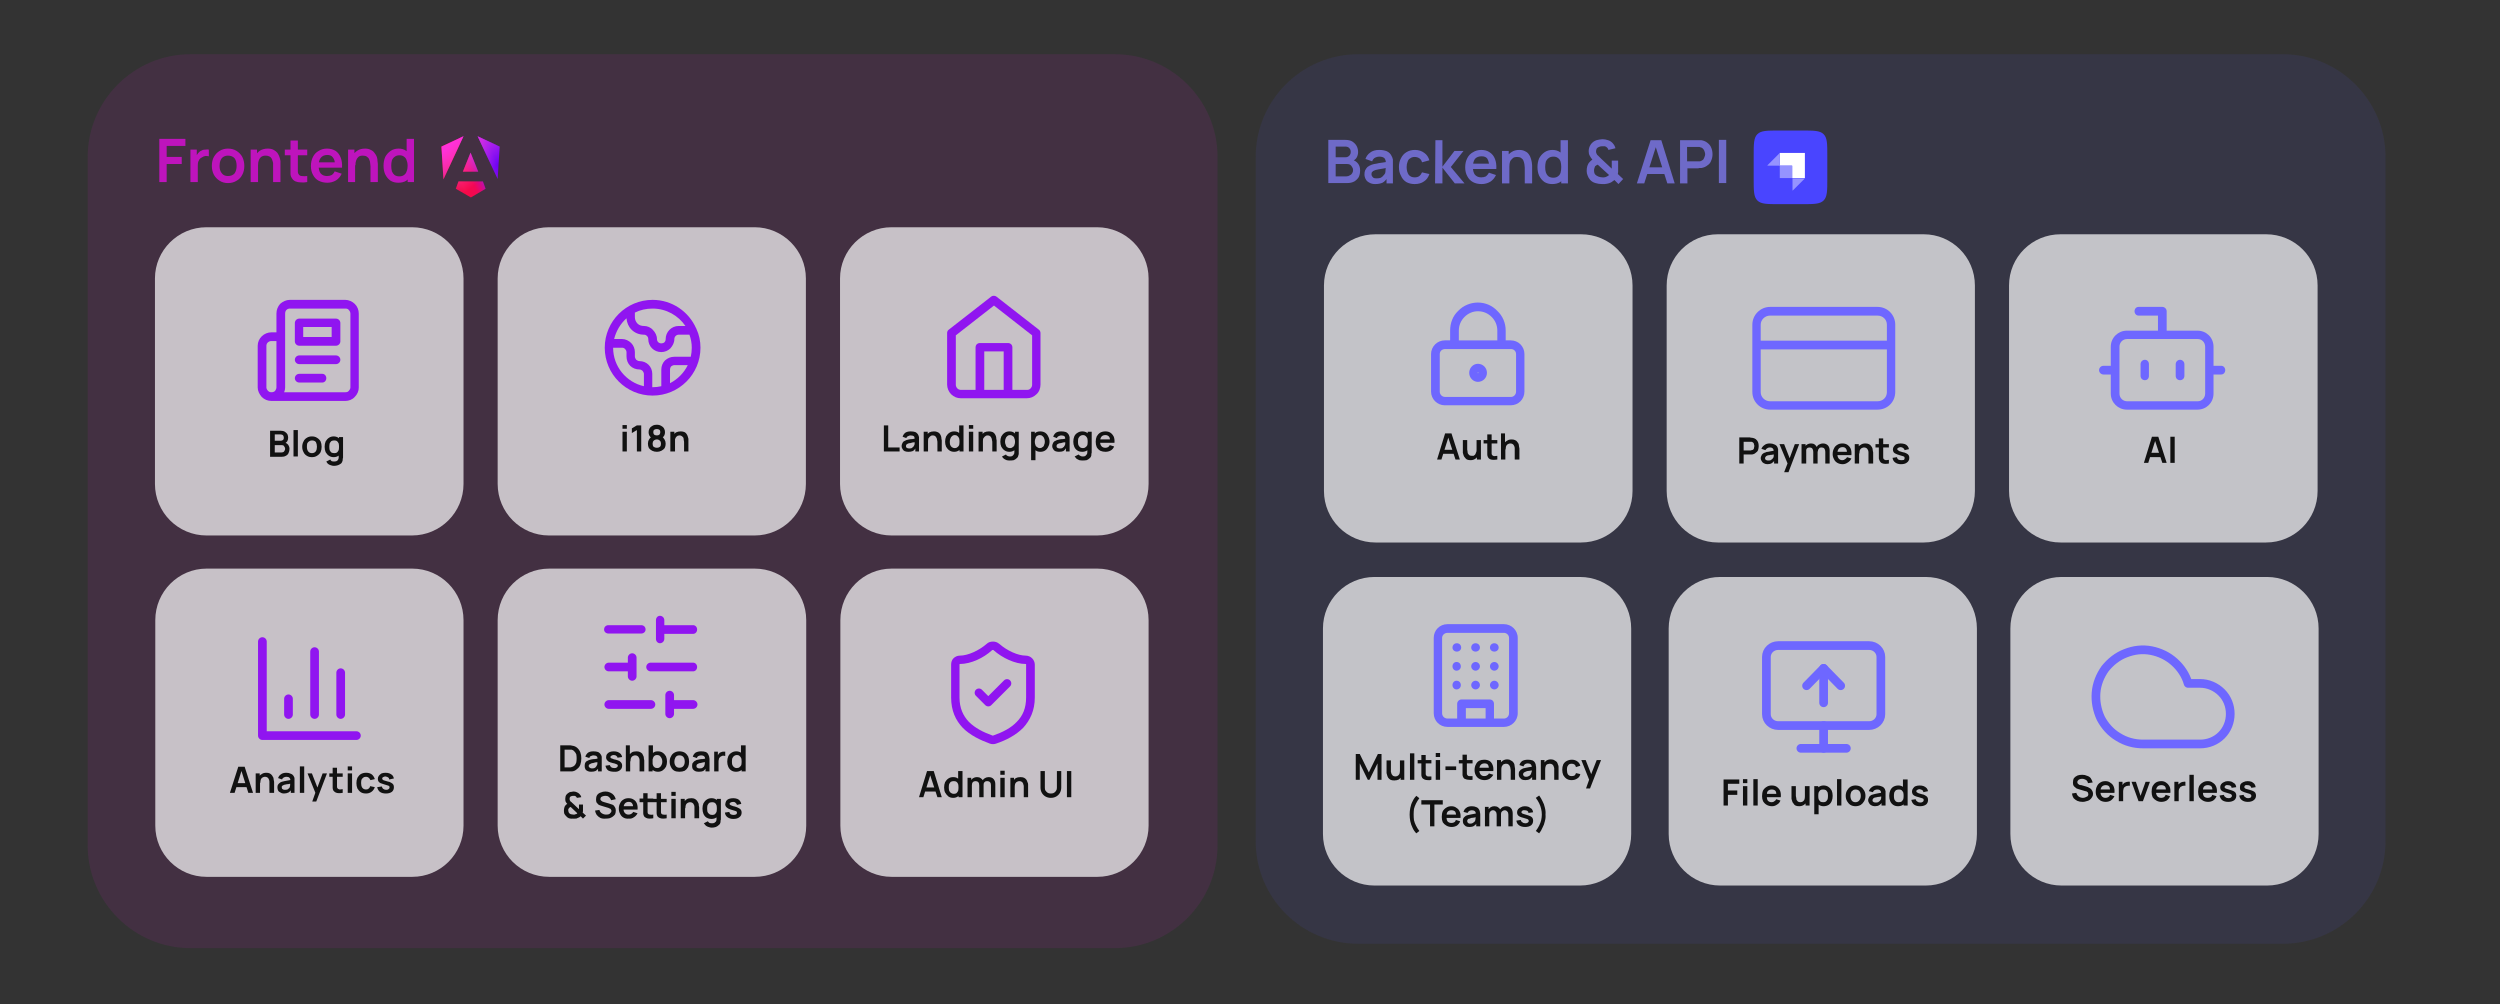 <svg version="1.2" xmlns="http://www.w3.org/2000/svg" viewBox="0 0 747 300" width="747" height="300">
	<rect x="0" y="0" width="747" height="300" fill="#333333" stroke="none"/>
	<title>hero</title>
	<defs>
		<clipPath clipPathUnits="userSpaceOnUse" id="cp1">
			<path d="m99.59 287.07h56.03v37.61h-56.03z"/>
		</clipPath>
		<clipPath clipPathUnits="userSpaceOnUse" id="cp2">
			<path d="m49.04 285.89h36.44v38.31h-36.44z"/>
		</clipPath>
		<clipPath clipPathUnits="userSpaceOnUse" id="cp3">
			<path d="m521.62 285.89h36.14v36.14h-36.14z"/>
		</clipPath>
		<linearGradient id="g1" x2="1" gradientUnits="userSpaceOnUse" gradientTransform="matrix(13.774,-6.55,5.951,12.515,135.821,57.341)">
			<stop offset="0" stop-color="#e40035"/>
			<stop offset=".2" stop-color="#f60a48"/>
			<stop offset=".4" stop-color="#f20755"/>
			<stop offset=".5" stop-color="#dc087d"/>
			<stop offset=".7" stop-color="#9717e7"/>
			<stop offset="1" stop-color="#6c00f5"/>
		</linearGradient>
		<linearGradient id="g2" x2="1" gradientUnits="userSpaceOnUse" gradientTransform="matrix(9.013,10.291,-10.653,9.33,135.196,42.892)">
			<stop offset="0" stop-color="#ff31d9" stop-opacity="1"/>
			<stop offset="1" stop-color="#ff5be1" stop-opacity="0"/>
		</linearGradient>
	</defs>
	<style>
		.s0 { opacity: .1;fill: #5952ef } 
		.s1 { fill: #6e6ac8 } 
		.s2 { opacity: .7;fill: #ffffff } 
		.s3 { fill: #111111 } 
		.s4 { fill: #6e67ff } 
		.s5 { fill: none;stroke: #6e67ff;stroke-linecap: round;stroke-linejoin: round;stroke-width: 2.6 } 
		.s6 { opacity: .1;fill: #d818d1 } 
		.s7 { fill: #be14bc } 
		.s8 { fill: #9015f0 } 
		.s9 { fill: #4945ff } 
		.s10 { fill: url(#g1) } 
		.s11 { fill: url(#g2) } 
		.s12 { fill: #ffffff } 
		.s13 { fill: #9593ff } 
	</style>
	<g id="Clip-Path" clip-path="url(#cp1)">
		<g>
		</g>
	</g>
	<g id="Clip-Path" clip-path="url(#cp2)">
		<g>
		</g>
	</g>
	<path fill-rule="evenodd" class="s0" d="m405.9 16.2h276.2c16.9 0 30.7 13.8 30.7 30.7v204.4c0 17-13.8 30.7-30.7 30.7h-276.2c-17 0-30.7-13.7-30.7-30.7v-204.4c0-16.9 13.7-30.7 30.7-30.7z"/>
	<path class="s1" d="m396.9 54.7v-12.9h5.1q1.3 0 2.1 0.5 0.9 0.6 1.3 1.4 0.4 0.8 0.4 1.7 0 1-0.5 1.8-0.5 0.7-1.4 1v-0.5q1.2 0.3 1.9 1.2 0.6 0.8 0.6 2 0 1.1-0.4 2-0.5 0.8-1.3 1.3-0.9 0.5-2.2 0.5zm2.2-2h3.2q0.6 0 1-0.3 0.5-0.2 0.7-0.6 0.3-0.4 0.3-1 0-0.5-0.3-0.9-0.2-0.4-0.6-0.7-0.4-0.2-1-0.2h-3.3zm0-5.7h2.9q0.5 0 0.8-0.2 0.4-0.2 0.6-0.6 0.2-0.3 0.2-0.8 0-0.7-0.4-1.1-0.4-0.5-1.2-0.5h-2.9zm11.8 8q-1 0-1.7-0.4-0.8-0.4-1.1-1-0.4-0.7-0.4-1.5 0-0.7 0.2-1.2 0.3-0.6 0.7-1 0.5-0.4 1.3-0.7 0.6-0.2 1.4-0.3 0.7-0.2 1.7-0.3 0.9-0.1 1.9-0.3l-0.8 0.5q0-1-0.4-1.5-0.5-0.5-1.6-0.5-0.6 0-1.2 0.3-0.6 0.3-0.9 1.1l-2-0.7q0.4-1.2 1.4-1.9 1-0.8 2.7-0.8 1.3 0 2.3 0.4 1 0.5 1.4 1.4 0.3 0.5 0.4 1.1 0 0.5 0 1.1v6h-1.9v-2.1l0.3 0.3q-0.6 1.1-1.5 1.6-0.9 0.4-2.2 0.4zm0.5-1.7q0.7 0 1.2-0.2 0.5-0.3 0.8-0.7 0.4-0.4 0.5-0.7 0.1-0.4 0.1-0.9 0.1-0.6 0.1-0.9l0.6 0.2q-0.9 0.2-1.6 0.3-0.7 0.1-1.2 0.2-0.5 0.1-0.9 0.2-0.4 0.2-0.7 0.3-0.2 0.2-0.4 0.4-0.1 0.3-0.1 0.6 0 0.3 0.2 0.6 0.2 0.3 0.5 0.5 0.4 0.1 0.9 0.1zm11.3 1.7q-1.4 0-2.5-0.6-1.1-0.7-1.6-1.9-0.6-1.1-0.6-2.6 0-1.5 0.6-2.6 0.6-1.2 1.6-1.8 1.1-0.7 2.6-0.7 1.6 0 2.8 0.9 1.1 0.8 1.5 2.2l-2.2 0.6q-0.2-0.8-0.8-1.2-0.6-0.4-1.4-0.4-0.8 0-1.3 0.4-0.6 0.3-0.8 1-0.3 0.7-0.3 1.6 0 1.4 0.6 2.3 0.6 0.8 1.8 0.8 0.9 0 1.4-0.4 0.5-0.4 0.8-1.1l2.2 0.5q-0.5 1.5-1.6 2.2-1.1 0.8-2.8 0.8zm6.1-0.2l0.1-12.9h2.1v7.9l3.6-4.7h2.7l-3.8 4.8 4.1 4.9h-2.9l-3.7-4.7v4.7zm13.9 0.2q-1.5 0-2.6-0.6-1.1-0.6-1.7-1.8-0.6-1.1-0.6-2.6 0-1.5 0.6-2.7 0.6-1.2 1.7-1.8 1.1-0.7 2.5-0.7 1.5 0 2.5 0.7 1.1 0.7 1.6 2 0.5 1.3 0.4 3h-2.1v-0.8q-0.1-1.5-0.6-2.3-0.5-0.7-1.7-0.7-1.3 0-2 0.8-0.6 0.9-0.6 2.4 0 1.5 0.6 2.3 0.7 0.8 1.9 0.8 0.8 0 1.4-0.3 0.5-0.4 0.9-1.1l2.1 0.7q-0.6 1.3-1.7 2-1.2 0.7-2.6 0.7zm-3.3-4.5v-1.6h6.6v1.6zm16.2 4.3v-4.7q0-0.4-0.1-1-0.1-0.6-0.3-1.1-0.2-0.5-0.7-0.8-0.4-0.3-1.2-0.3-0.4 0-0.8 0.1-0.4 0.1-0.7 0.5-0.4 0.3-0.6 0.8-0.2 0.6-0.2 1.5l-1.2-0.5q0-1.3 0.4-2.3 0.5-1 1.5-1.6 0.9-0.6 2.3-0.6 1 0 1.7 0.4 0.7 0.3 1.1 0.9 0.4 0.5 0.6 1.2 0.2 0.6 0.3 1.2 0.1 0.5 0.1 0.9v5.4zm-6.8 0v-9.7h2v3h0.2v6.7zm15 0.2q-1.3 0-2.3-0.6-1-0.7-1.6-1.9-0.5-1.1-0.5-2.6 0-1.4 0.5-2.6 0.6-1.1 1.6-1.8 1-0.7 2.4-0.7 1.3 0 2.3 0.7 0.9 0.7 1.4 1.8 0.5 1.2 0.5 2.6 0 1.5-0.5 2.6-0.5 1.2-1.4 1.9-1 0.6-2.4 0.6zm0.3-1.9q0.9 0 1.4-0.4 0.6-0.4 0.8-1.1 0.2-0.7 0.2-1.7 0-0.9-0.2-1.6-0.2-0.7-0.8-1.1-0.5-0.4-1.3-0.4-0.9 0-1.4 0.4-0.6 0.4-0.9 1.1-0.2 0.8-0.2 1.6 0 0.9 0.2 1.6 0.3 0.8 0.8 1.2 0.6 0.4 1.4 0.4zm2.4 1.7v-6.8h-0.2v-6.1h2.2v12.9zm12.2 0.2q-1 0-2-0.3-1-0.3-1.6-1-0.5-0.6-0.7-1.2-0.3-0.7-0.3-1.4 0-0.8 0.2-1.5 0.2-0.7 0.7-1.2 0.2-0.2 0.4-0.4 0.2-0.2 0.4-0.3-0.5-0.6-0.8-1.2-0.3-0.5-0.3-1.3 0-1.1 0.6-2 0.6-0.9 1.7-1.3 0.5-0.1 0.9-0.2 0.5-0.1 0.9-0.1 0.9 0 1.7 0.3 0.7 0.2 1.3 0.8 0.3 0.3 0.6 0.8 0.2 0.4 0.3 0.8l-2.1 0.5q-0.1-0.4-0.4-0.7-0.3-0.3-0.7-0.4-0.4 0-0.7 0-0.6 0-1 0.2-0.5 0.2-0.7 0.5-0.2 0.4-0.2 0.9 0 0.4 0.2 0.7 0.1 0.3 0.4 0.5 0.2 0.2 0.4 0.4 0.2 0.2 0.5 0.5l3.2 3q0-0.2 0-0.4 0-0.2 0-0.4v-1.6h1.9v2.3q0 0.5 0 1 0 0.4-0.1 0.7l1.6 1.5-1.4 1.5-1.2-1.2q-0.5 0.4-1 0.7-0.6 0.3-1.2 0.4-0.4 0.1-0.7 0.1-0.4 0-0.8 0zm0.1-2q0.3 0 0.5 0 0.3-0.1 0.5-0.1 0.3-0.1 0.6-0.3 0.2-0.1 0.4-0.3l-3.4-3.1q-0.3 0.1-0.4 0.2-0.2 0.2-0.4 0.3-0.1 0.3-0.2 0.6-0.1 0.3-0.1 0.6 0 0.4 0.1 0.8 0.1 0.3 0.3 0.5 0.4 0.4 1 0.6 0.6 0.2 1.1 0.2zm10.3 1.8l4.1-12.9h3.2l4 12.9h-2.2l-3.7-11.6h0.5l-3.7 11.6zm2.3-2.8v-2h6.8v2zm10.6 2.8v-12.9h5.4q0.1 0 0.4 0 0.3 0 0.6 0 1.1 0.2 1.8 0.8 0.8 0.6 1.1 1.4 0.4 0.9 0.4 2 0 1-0.4 1.9-0.3 0.9-1.1 1.4-0.7 0.6-1.8 0.8-0.3 0-0.6 0-0.3 0.1-0.4 0.1h-3.2v4.5zm2.1-6.6h3.1q0.2 0 0.4 0 0.3 0 0.4 0 0.6-0.2 0.9-0.5 0.3-0.4 0.4-0.8 0.2-0.4 0.2-0.8 0-0.4-0.2-0.9-0.1-0.4-0.4-0.7-0.3-0.4-0.9-0.5-0.1-0.1-0.4-0.1-0.2 0-0.4 0h-3.1zm9.5 6.5v-12.9h2.2v12.9z"/>
	<path fill-rule="evenodd" class="s2" d="m411 70h61.4c8.5 0 15.4 6.8 15.4 15.3v61.4c0 8.5-6.9 15.4-15.4 15.4h-61.4c-8.5 0-15.4-6.9-15.4-15.4v-61.4c0-8.5 6.9-15.3 15.4-15.3z"/>
	<path class="s3" d="m429.4 137.3l2.4-7.8h1.9l2.5 7.8h-1.3l-2.3-7h0.3l-2.2 7zm1.4-1.7v-1.2h4.1v1.2zm8.6 1.9q-0.6 0-1.1-0.2-0.4-0.3-0.6-0.6-0.3-0.3-0.4-0.7-0.1-0.4-0.2-0.7 0-0.4 0-0.6v-3.2h1.3v2.8q0 0.2 0.1 0.6 0 0.3 0.1 0.6 0.2 0.3 0.4 0.5 0.3 0.2 0.8 0.2 0.2 0 0.5 0 0.2-0.1 0.4-0.3 0.2-0.2 0.3-0.6 0.2-0.3 0.2-0.8l0.7 0.3q0 0.7-0.3 1.3-0.3 0.7-0.8 1-0.6 0.4-1.4 0.4zm1.9-0.2v-1.8h-0.1v-4h1.3v5.8zm6.1 0q-0.6 0.1-1.2 0.1-0.5 0-1-0.2-0.4-0.2-0.6-0.6-0.2-0.4-0.2-0.8 0-0.4 0-0.9v-5.1h1.3v5q0 0.4 0 0.7 0 0.2 0.1 0.4 0.2 0.3 0.6 0.4 0.4 0 1-0.1zm-4.1-4.8v-1h4.1v1zm9.3 4.8v-2.8q0-0.3 0-0.6 0-0.4-0.2-0.7-0.1-0.3-0.4-0.5-0.3-0.2-0.7-0.2-0.3 0-0.5 0.1-0.3 0.1-0.5 0.3-0.2 0.2-0.3 0.5-0.1 0.4-0.1 0.9l-0.8-0.3q0-0.8 0.3-1.4 0.3-0.6 0.9-0.9 0.5-0.4 1.4-0.4 0.6 0 1 0.2 0.5 0.2 0.7 0.6 0.3 0.3 0.4 0.7 0.1 0.4 0.1 0.7 0.1 0.3 0.1 0.5v3.3zm-4.1 0v-7.8h1.2v4.1h0.1v3.7z"/>
	<path fill-rule="evenodd" class="s4" d="m433.3 101.7v-2.9c0-2.3 0.8-4.4 2.4-5.9 1.5-1.6 3.7-2.5 5.9-2.5 2.2 0 4.3 0.9 5.8 2.5 1.6 1.5 2.5 3.6 2.5 5.9v2.9h1.5c2.3 0 4.1 1.8 4.1 4.1v11.2c0 2.3-1.8 4.1-4.1 4.1h-19.7c-2.2 0-4.1-1.8-4.1-4.1v-11.2c0-2.3 1.9-4.1 4.1-4.1zm-1.5 2.6c-0.9 0-1.6 0.6-1.6 1.5v11.2c0 0.9 0.7 1.6 1.6 1.6h19.7c0.8 0 1.5-0.7 1.5-1.6v-11.2c0-0.9-0.7-1.5-1.5-1.5h-2.7q-0.1 0-0.1 0-0.1 0-0.1 0h-13.9q-0.1 0-0.1 0-0.1 0-0.1 0zm4.1-5.5v2.9h11.5v-2.9c0-1.6-0.6-3-1.7-4.1-1.1-1.1-2.5-1.7-4.1-1.7-1.5 0-2.9 0.6-4 1.7-1.1 1.1-1.7 2.5-1.7 4.1zm3.1 12.6c0-1.5 1.2-2.7 2.6-2.7 1.5 0 2.7 1.2 2.7 2.7 0 1.5-1.2 2.7-2.7 2.7-1.4 0-2.6-1.2-2.6-2.7zm2.6-0.1c0 0-0.1 0-0.1 0.1q0 0.1 0.1 0.1 0.2 0 0.2-0.1 0-0.1-0.2-0.1z"/>
	<path fill-rule="evenodd" class="s2" d="m513.3 70h61.5c8.4 0 15.3 6.8 15.3 15.3v61.4c0 8.5-6.9 15.4-15.3 15.4h-61.5c-8.4 0-15.3-6.9-15.3-15.4v-61.4c0-8.5 6.9-15.3 15.3-15.3z"/>
	<path class="s3" d="m519.7 138.5v-7.8h3.2q0.1 0 0.3 0.1 0.2 0 0.3 0 0.7 0.1 1.1 0.4 0.5 0.4 0.7 0.9 0.2 0.5 0.2 1.2 0 0.6-0.2 1.2-0.2 0.5-0.7 0.8-0.4 0.4-1.1 0.5-0.1 0-0.3 0-0.2 0-0.3 0h-1.9v2.7zm1.3-3.9h1.9q0.1 0 0.2 0 0.1 0 0.3-0.1 0.3 0 0.5-0.2 0.2-0.2 0.2-0.5 0.1-0.3 0.1-0.5 0-0.3-0.1-0.5 0-0.3-0.2-0.5-0.2-0.2-0.5-0.3-0.2 0-0.3 0-0.1 0-0.2 0h-1.9zm7.1 4.1q-0.6 0-1.1-0.3-0.4-0.2-0.6-0.6-0.3-0.4-0.3-0.9 0-0.4 0.2-0.7 0.1-0.4 0.4-0.6 0.3-0.3 0.8-0.4 0.3-0.2 0.8-0.2 0.5-0.1 1-0.2 0.6-0.1 1.2-0.2l-0.5 0.3q0-0.6-0.3-0.9-0.2-0.3-0.9-0.3-0.4 0-0.7 0.2-0.4 0.2-0.6 0.6l-1.2-0.4q0.3-0.7 0.9-1.1 0.6-0.5 1.6-0.5 0.8 0 1.4 0.3 0.6 0.2 0.9 0.8 0.1 0.3 0.2 0.6 0 0.3 0 0.7v3.6h-1.2v-1.3l0.2 0.3q-0.4 0.6-0.9 0.9-0.5 0.3-1.3 0.3zm0.3-1.1q0.4 0 0.7-0.1 0.3-0.2 0.5-0.4 0.2-0.2 0.3-0.4 0.1-0.3 0.1-0.6 0-0.3 0-0.5l0.4 0.1q-0.6 0.1-1 0.2-0.4 0-0.7 0.1-0.3 0-0.6 0.1-0.2 0.1-0.4 0.2-0.1 0.1-0.2 0.3-0.1 0.1-0.1 0.3 0 0.2 0.1 0.4 0.1 0.1 0.3 0.2 0.2 0.1 0.6 0.1zm4.7 3.5l1.2-3.1v0.9l-2.6-6.2h1.4l1.8 4.6h-0.3l1.7-4.6h1.3l-3.2 8.4zm12.3-2.6v-3.5q0-0.6-0.3-1-0.3-0.3-0.8-0.3-0.3 0-0.6 0.1-0.2 0.2-0.4 0.5-0.1 0.2-0.1 0.6l-0.6-0.3q0-0.6 0.3-1.1 0.2-0.5 0.7-0.7 0.5-0.3 1.1-0.3 0.9 0 1.5 0.6 0.5 0.6 0.5 1.5v3.9zm-7.1 0v-5.8h1.2v1.8h0.2v4zm3.5 0v-3.5q0-0.6-0.3-1-0.3-0.3-0.8-0.3-0.5 0-0.8 0.3-0.3 0.4-0.3 0.9l-0.6-0.4q0-0.5 0.3-1 0.3-0.5 0.7-0.7 0.5-0.3 1.1-0.3 0.7 0 1.1 0.3 0.4 0.3 0.7 0.8 0.2 0.4 0.2 1v3.9zm8.8 0.2q-0.9 0-1.6-0.4-0.7-0.4-1-1.1-0.4-0.7-0.4-1.5 0-1 0.4-1.7 0.3-0.7 1-1.1 0.6-0.4 1.5-0.4 0.9 0 1.5 0.4 0.7 0.5 1 1.2 0.3 0.8 0.2 1.9h-1.3v-0.5q0-1-0.3-1.4-0.3-0.5-1-0.5-0.8 0-1.2 0.5-0.4 0.5-0.4 1.5 0 0.9 0.4 1.4 0.4 0.5 1.1 0.5 0.5 0 0.8-0.3 0.4-0.2 0.6-0.6l1.3 0.4q-0.4 0.8-1.1 1.2-0.7 0.5-1.5 0.5zm-2-2.7v-1h4v1zm9.7 2.5v-2.8q0-0.3 0-0.6 0-0.4-0.2-0.7-0.1-0.3-0.4-0.5-0.3-0.2-0.7-0.2-0.3 0-0.5 0.1-0.3 0.1-0.5 0.3-0.2 0.2-0.3 0.5-0.1 0.4-0.1 0.9l-0.8-0.3q0-0.8 0.3-1.4 0.3-0.6 0.9-0.9 0.5-0.4 1.4-0.4 0.6 0 1 0.2 0.5 0.2 0.7 0.6 0.3 0.3 0.4 0.7 0.1 0.4 0.1 0.7 0.1 0.3 0.1 0.5v3.3zm-4.1 0v-5.8h1.2v1.8h0.1v4zm10.2 0q-0.5 0.1-1.1 0.1-0.5 0-1-0.2-0.4-0.2-0.6-0.6-0.2-0.4-0.3-0.8 0-0.4 0-0.9v-5.1h1.3v5q0 0.4 0 0.7 0 0.2 0.1 0.4 0.2 0.3 0.7 0.4 0.4 0 0.9-0.1zm-4-4.8v-1h4v1zm7.6 5q-1 0-1.7-0.5-0.7-0.5-0.8-1.4l1.3-0.2q0.1 0.5 0.4 0.7 0.4 0.2 0.9 0.2 0.5 0 0.8-0.1 0.2-0.2 0.2-0.5 0-0.3-0.1-0.4-0.1-0.1-0.4-0.2-0.3-0.1-1-0.3-0.7-0.2-1.1-0.4-0.5-0.2-0.7-0.5-0.2-0.4-0.2-0.8 0-0.5 0.3-0.9 0.3-0.5 0.8-0.7 0.5-0.2 1.2-0.2 0.7 0 1.3 0.2 0.5 0.2 0.8 0.6 0.3 0.4 0.4 0.9l-1.3 0.3q-0.1-0.4-0.4-0.6-0.2-0.2-0.7-0.3-0.5 0-0.8 0.2-0.3 0.1-0.3 0.4 0 0.2 0.2 0.3 0.1 0.1 0.4 0.3 0.4 0.1 1 0.3 0.7 0.1 1.2 0.4 0.4 0.2 0.6 0.5 0.2 0.3 0.2 0.8 0 0.9-0.7 1.4-0.6 0.5-1.8 0.5z"/>
	<path fill-rule="evenodd" class="s4" d="m523.6 97c0-2.9 2.4-5.3 5.3-5.3h32.1c3 0 5.3 2.4 5.3 5.3v20.1c0 3-2.3 5.3-5.3 5.3h-32.1c-2.9 0-5.3-2.3-5.3-5.3zm2.5 4.8h37.7v-4.8c0-1.5-1.2-2.7-2.8-2.7h-32.1c-1.5 0-2.8 1.2-2.8 2.7zm0 2.6v12.8c0 1.5 1.3 2.7 2.8 2.7h32.1c1.6 0 2.8-1.2 2.8-2.7v-12.8z"/>
	<path fill-rule="evenodd" class="s2" d="m615.7 70h61.4c8.5 0 15.4 6.8 15.4 15.3v61.4c0 8.5-6.9 15.4-15.4 15.4h-61.4c-8.5 0-15.4-6.9-15.4-15.4v-61.4c0-8.5 6.9-15.3 15.4-15.3z"/>
	<path class="s3" d="m640.6 138.3l2.4-7.8h1.9l2.5 7.8h-1.3l-2.3-7h0.3l-2.2 7zm1.4-1.7v-1.3h4.1v1.3zm6.5 1.7v-7.8h1.3v7.8z"/>
	<path fill-rule="evenodd" class="s4" d="m646.1 91.7c0.7 0 1.3 0.6 1.3 1.3v5.8h9.2c2.7 0 4.8 2.1 4.8 4.8v5.7h2.3c0.7 0 1.2 0.6 1.2 1.3 0 0.7-0.5 1.3-1.2 1.3h-2.3v5.7c0 2.7-2.1 4.8-4.8 4.8h-21.1c-2.6 0-4.8-2.1-4.8-4.8v-5.7h-2.2c-0.7 0-1.3-0.6-1.3-1.3 0-0.7 0.6-1.3 1.3-1.3h2.2v-5.7c0-2.7 2.2-4.8 4.8-4.8h9.3v-4.5h-5.8c-0.7 0-1.2-0.6-1.2-1.3 0-0.7 0.5-1.3 1.2-1.3zm-12.8 18.9q0 0 0 0v7c0 1.3 1 2.3 2.3 2.3h21.1c1.2 0 2.2-1 2.2-2.3v-14c0-1.3-1-2.3-2.2-2.3h-21.1c-1.3 0-2.3 1-2.3 2.3 0 0 0 7 0 7zm18.1-3.1c0.7 0 1.3 0.6 1.3 1.3v3.5c0 0.8-0.6 1.3-1.3 1.3-0.7 0-1.3-0.5-1.3-1.3v-3.5c0-0.7 0.6-1.3 1.3-1.3zm-9.3 4.8c0 0.8-0.5 1.3-1.2 1.3-0.7 0-1.3-0.5-1.3-1.3v-3.5c0-0.7 0.6-1.3 1.3-1.3 0.7 0 1.2 0.6 1.2 1.3z"/>
	<path fill-rule="evenodd" class="s2" d="m410.7 172.4h61.4c8.5 0 15.3 6.9 15.3 15.4v61.4c0 8.5-6.8 15.4-15.3 15.4h-61.4c-8.5 0-15.4-6.9-15.4-15.4v-61.4c0-8.5 6.9-15.4 15.4-15.4z"/>
	<path class="s3" d="m405.1 233v-7.7h1.2l2.7 5.5 2.7-5.5h1.1v7.7h-1.2v-4.9l-2.4 4.9h-0.5l-2.4-4.9v4.9zm11.5 0.2q-0.7 0-1.1-0.2-0.4-0.2-0.7-0.6-0.2-0.3-0.3-0.7-0.1-0.3-0.2-0.7 0-0.3 0-0.5v-3.3h1.3v2.8q0 0.3 0 0.6 0.1 0.4 0.2 0.7 0.2 0.3 0.4 0.5 0.3 0.2 0.8 0.2 0.2 0 0.5-0.1 0.2-0.1 0.4-0.3 0.2-0.2 0.3-0.5 0.1-0.4 0.1-0.9l0.8 0.3q0 0.8-0.3 1.4-0.3 0.6-0.8 1-0.6 0.3-1.4 0.3zm1.9-0.2v-1.8h-0.2v-4h1.3v5.8zm2.8 0v-7.9h1.3v7.9zm6.4 0q-0.6 0.2-1.1 0.1-0.6 0-1-0.2-0.5-0.2-0.7-0.6-0.2-0.4-0.2-0.7 0-0.4 0-0.9v-5.1h1.3v5q0 0.3 0 0.6 0 0.3 0.1 0.4 0.2 0.4 0.6 0.4 0.4 0 1 0zm-4.1-4.9v-1h4.1v1zm5.4-1.9v-1.2h1.3v1.2zm0 6.8v-5.9h1.3v5.9zm2.9-2.9v-1.1h3.2v1.1zm8.1 2.9q-0.6 0.1-1.1 0-0.6 0-1-0.2-0.5-0.1-0.7-0.6-0.2-0.3-0.2-0.7 0-0.4 0-0.9v-5.1h1.3v5q0 0.3 0 0.6 0 0.3 0.1 0.4 0.2 0.4 0.6 0.4 0.4 0 1 0zm-4.1-4.9v-1h4.1v1zm7.7 5q-0.9 0-1.6-0.4-0.6-0.3-1-1-0.4-0.7-0.4-1.6 0-1 0.4-1.7 0.3-0.7 1-1.1 0.7-0.3 1.5-0.3 0.9 0 1.6 0.4 0.6 0.4 0.9 1.2 0.3 0.7 0.2 1.8h-1.3v-0.5q0-0.9-0.3-1.4-0.3-0.4-1-0.4-0.8 0-1.2 0.5-0.4 0.5-0.4 1.4 0 0.9 0.4 1.4 0.4 0.5 1.1 0.5 0.5 0 0.8-0.2 0.4-0.2 0.6-0.6l1.3 0.4q-0.4 0.7-1.1 1.2-0.7 0.4-1.5 0.4zm-2-2.7v-1h4v1zm9.8 2.6v-2.9q0-0.2-0.1-0.6 0-0.3-0.2-0.6-0.1-0.3-0.4-0.5-0.2-0.2-0.7-0.2-0.3 0-0.5 0.1-0.2 0-0.4 0.2-0.2 0.2-0.4 0.6-0.1 0.3-0.1 0.9l-0.8-0.4q0-0.7 0.3-1.3 0.3-0.6 0.9-1 0.6-0.4 1.4-0.4 0.6 0 1 0.3 0.5 0.2 0.7 0.5 0.3 0.3 0.4 0.7 0.1 0.4 0.1 0.7 0.1 0.4 0.1 0.6v3.3zm-4.1 0v-5.9h1.2v1.8h0.1v4.1zm8.5 0.1q-0.7 0-1.1-0.2-0.4-0.3-0.7-0.7-0.2-0.4-0.2-0.8 0-0.5 0.1-0.8 0.2-0.3 0.5-0.6 0.3-0.2 0.7-0.4 0.4-0.1 0.9-0.2 0.4-0.1 1-0.2 0.5 0 1.2-0.1l-0.5 0.2q0-0.6-0.3-0.9-0.3-0.3-0.9-0.3-0.4 0-0.8 0.2-0.3 0.2-0.5 0.7l-1.2-0.4q0.2-0.7 0.8-1.2 0.7-0.4 1.7-0.4 0.8 0 1.4 0.2 0.6 0.3 0.8 0.8 0.2 0.3 0.2 0.7 0.1 0.3 0.1 0.7v3.6h-1.2v-1.3l0.2 0.2q-0.4 0.6-0.9 0.9-0.5 0.3-1.3 0.3zm0.2-1q0.5 0 0.8-0.2 0.3-0.1 0.5-0.4 0.2-0.2 0.2-0.4 0.1-0.2 0.2-0.6 0-0.3 0-0.5l0.4 0.1q-0.6 0.1-1 0.2-0.5 0.1-0.8 0.1-0.3 0.1-0.5 0.2-0.2 0.1-0.4 0.2-0.1 0.1-0.2 0.2-0.1 0.2-0.1 0.3 0 0.3 0.1 0.4 0.1 0.2 0.3 0.3 0.2 0.1 0.5 0.1zm8.4 0.9v-2.9q0-0.2 0-0.6-0.1-0.3-0.2-0.6-0.1-0.3-0.4-0.5-0.3-0.2-0.7-0.2-0.3 0-0.5 0.1-0.3 0-0.5 0.2-0.2 0.2-0.3 0.6-0.1 0.3-0.1 0.9l-0.8-0.4q0-0.7 0.3-1.3 0.3-0.6 0.8-1 0.6-0.4 1.4-0.4 0.7 0 1.1 0.3 0.4 0.2 0.7 0.5 0.2 0.3 0.3 0.7 0.2 0.4 0.2 0.7 0 0.4 0 0.6v3.3zm-4 0v-5.9h1.1v1.8h0.2v4.1zm9.2 0.1q-0.9 0-1.5-0.4-0.6-0.4-1-1.1-0.3-0.7-0.3-1.6 0-0.9 0.3-1.6 0.4-0.7 1-1 0.7-0.4 1.6-0.4 0.9 0 1.6 0.5 0.7 0.5 0.9 1.3l-1.3 0.4q-0.1-0.5-0.5-0.8-0.3-0.2-0.8-0.2-0.5 0-0.8 0.2-0.3 0.3-0.5 0.7-0.1 0.4-0.1 0.9 0 0.9 0.3 1.4 0.4 0.5 1.1 0.5 0.6 0 0.9-0.2 0.3-0.3 0.4-0.7l1.3 0.3q-0.2 0.9-0.9 1.3-0.7 0.5-1.7 0.5zm4.3 2.5l1.1-3.1v0.9l-2.5-6.3h1.3l1.8 4.6h-0.3l1.8-4.6h1.3l-3.3 8.5zm-50.7 13.4q-0.7-0.7-1.1-1.6-0.5-1-0.7-2-0.2-1-0.2-2 0-1 0.2-2 0.2-1.1 0.7-2 0.4-0.9 1.1-1.6l0.9 0.7q-0.6 0.8-1 1.6-0.4 0.8-0.6 1.6-0.1 0.8-0.1 1.7 0 0.9 0.1 1.7 0.2 0.8 0.6 1.6 0.4 0.8 1 1.6zm4.1-2.1v-6.5h-2.6v-1.3h6.4v1.3h-2.5v6.5zm6.5 0.2q-0.9 0-1.6-0.4-0.7-0.4-1.1-1-0.3-0.7-0.3-1.6 0-1 0.3-1.7 0.4-0.7 1.1-1.1 0.6-0.4 1.5-0.4 0.9 0 1.5 0.5 0.7 0.4 1 1.2 0.3 0.7 0.2 1.8h-1.3v-0.5q0-0.9-0.3-1.4-0.4-0.4-1.1-0.4-0.8 0-1.2 0.5-0.3 0.5-0.3 1.4 0 0.9 0.3 1.4 0.4 0.5 1.2 0.5 0.5 0 0.8-0.2 0.4-0.2 0.5-0.7l1.3 0.4q-0.3 0.8-1 1.3-0.7 0.4-1.5 0.4zm-2.1-2.7v-1h4.1v1zm7.4 2.7q-0.7 0-1.1-0.2-0.4-0.3-0.7-0.7-0.2-0.4-0.2-0.9 0-0.4 0.1-0.7 0.2-0.4 0.5-0.6 0.3-0.3 0.7-0.4 0.4-0.1 0.9-0.2 0.4-0.1 1-0.2 0.5-0.1 1.1-0.2l-0.4 0.3q0-0.6-0.3-0.9-0.3-0.3-0.9-0.3-0.4 0-0.8 0.2-0.3 0.2-0.5 0.6l-1.2-0.3q0.2-0.8 0.8-1.2 0.6-0.5 1.7-0.5 0.8 0 1.4 0.3 0.5 0.2 0.8 0.8 0.2 0.3 0.2 0.7 0.1 0.3 0.1 0.7v3.5h-1.2v-1.2l0.2 0.2q-0.4 0.6-0.9 0.9-0.5 0.3-1.3 0.3zm0.2-1q0.5 0 0.8-0.2 0.3-0.2 0.5-0.4 0.2-0.2 0.2-0.4 0.1-0.3 0.1-0.6 0.1-0.3 0.1-0.5l0.4 0.1q-0.6 0.1-1 0.2-0.5 0.1-0.8 0.1-0.3 0.1-0.5 0.2-0.2 0-0.4 0.1-0.2 0.2-0.2 0.3-0.1 0.1-0.1 0.3 0 0.2 0.1 0.4 0.1 0.2 0.3 0.3 0.2 0.1 0.5 0.1zm11.4 0.8v-3.5q0-0.6-0.3-0.9-0.3-0.4-0.8-0.4-0.3 0-0.6 0.2-0.2 0.1-0.4 0.4-0.1 0.3-0.1 0.6l-0.6-0.3q0-0.6 0.3-1.1 0.3-0.4 0.7-0.7 0.5-0.3 1.1-0.3 1 0 1.5 0.6 0.5 0.6 0.5 1.6v3.8zm-7 0v-5.8h1.1v1.8h0.2v4zm3.5 0v-3.5q0-0.6-0.3-0.9-0.3-0.4-0.8-0.4-0.5 0-0.8 0.4-0.3 0.3-0.3 0.8l-0.6-0.4q0-0.5 0.3-1 0.3-0.4 0.7-0.7 0.5-0.3 1.1-0.3 0.7 0 1.1 0.3 0.5 0.3 0.7 0.8 0.2 0.5 0.2 1.1v3.8zm8.5 0.2q-1.1 0-1.8-0.5-0.7-0.5-0.8-1.4l1.3-0.2q0.1 0.5 0.5 0.7 0.3 0.3 0.9 0.3 0.4 0 0.7-0.2 0.3-0.2 0.3-0.5 0-0.2-0.1-0.3-0.1-0.2-0.4-0.3-0.4-0.1-1-0.3-0.8-0.2-1.2-0.4-0.4-0.2-0.6-0.5-0.2-0.3-0.2-0.8 0-0.5 0.3-0.9 0.3-0.4 0.8-0.6 0.5-0.3 1.2-0.3 0.7 0 1.2 0.2 0.5 0.3 0.9 0.6 0.3 0.4 0.4 1l-1.4 0.2q0-0.4-0.3-0.6-0.3-0.2-0.8-0.2-0.4-0.1-0.7 0.1-0.3 0.2-0.3 0.5 0 0.1 0.1 0.2 0.1 0.2 0.5 0.3 0.3 0.1 1 0.3 0.7 0.2 1.1 0.4 0.4 0.2 0.6 0.5 0.2 0.4 0.2 0.8 0 0.9-0.6 1.4-0.7 0.5-1.8 0.5zm4.2 1.9l-1-0.7q0.6-0.8 1-1.6 0.4-0.8 0.6-1.6 0.2-0.9 0.2-1.7 0-0.9-0.2-1.7-0.2-0.9-0.6-1.7-0.4-0.8-1-1.6l1-0.7q0.6 0.8 1 1.7 0.5 0.9 0.7 1.9 0.3 1.1 0.2 2.1 0.1 1-0.2 2-0.2 1-0.7 1.9-0.4 1-1 1.7z"/>
	<path fill-rule="evenodd" class="s4" d="m436.7 217.2q0 0-0.1 0h-4.1c-2.3 0-4.1-1.8-4.1-4.1v-22.5c0-2.3 1.8-4.1 4.1-4.1h16.9c2.2 0 4.1 1.8 4.1 4.1v22.5c0 2.3-1.9 4.1-4.1 4.1h-4.2q0 0-0.1 0 0 0 0 0h-8.3q-0.1 0-0.1 0zm-4.2-28.1c-0.9 0-1.6 0.7-1.6 1.5v22.5c0 0.9 0.7 1.6 1.6 1.6h2.9v-4.4c0-0.7 0.6-1.3 1.3-1.3h8.4c0.8 0 1.3 0.6 1.3 1.3v4.4h3c0.8 0 1.5-0.7 1.5-1.6v-22.5c0-0.8-0.7-1.5-1.5-1.5zm5.5 25.6h5.9v-3.1h-5.9zm-2.7-22.5c0.7 0 1.3 0.5 1.3 1.3 0 0.7-0.6 1.2-1.3 1.2-0.7 0-1.3-0.5-1.3-1.2 0-0.8 0.6-1.3 1.3-1.3zm9.9 1.3c0-0.8 0.6-1.3 1.3-1.3 0.7 0 1.3 0.5 1.3 1.3 0 0.7-0.6 1.2-1.3 1.2-0.7 0-1.3-0.5-1.3-1.2zm-4.3-1.3c0.7 0 1.3 0.5 1.3 1.3 0 0.7-0.6 1.2-1.3 1.2-0.7 0-1.3-0.5-1.3-1.2 0-0.8 0.6-1.3 1.3-1.3zm-1.3 6.9c0-0.7 0.6-1.3 1.3-1.3 0.7 0 1.3 0.6 1.3 1.3 0 0.7-0.6 1.3-1.3 1.3-0.7 0-1.3-0.6-1.3-1.3zm1.3 4.3c0.7 0 1.3 0.6 1.3 1.3 0 0.7-0.6 1.3-1.3 1.3-0.7 0-1.3-0.6-1.3-1.3 0-0.7 0.6-1.3 1.3-1.3zm4.3-4.3c0-0.7 0.6-1.3 1.3-1.3 0.7 0 1.3 0.6 1.3 1.3 0 0.7-0.6 1.3-1.3 1.3-0.7 0-1.3-0.6-1.3-1.3zm1.3 4.3c0.7 0 1.3 0.6 1.3 1.3 0 0.7-0.6 1.3-1.3 1.3-0.7 0-1.3-0.6-1.3-1.3 0-0.7 0.6-1.3 1.3-1.3zm-12.5-4.3c0-0.7 0.5-1.3 1.2-1.3 0.8 0 1.3 0.6 1.3 1.3 0 0.7-0.5 1.3-1.3 1.3-0.7 0-1.2-0.6-1.2-1.3zm1.2 4.3c0.8 0 1.3 0.6 1.3 1.3 0 0.7-0.5 1.3-1.3 1.3-0.7 0-1.2-0.6-1.2-1.3 0-0.7 0.5-1.3 1.2-1.3z"/>
	<path fill-rule="evenodd" class="s2" d="m514 172.4h61.4c8.5 0 15.3 6.9 15.3 15.4v61.4c0 8.5-6.8 15.4-15.3 15.4h-61.4c-8.5 0-15.4-6.9-15.4-15.4v-61.4c0-8.5 6.9-15.4 15.4-15.4z"/>
	<path class="s3" d="m515 240.7v-7.8h4.7v1.3h-3.4v2h2.8v1.3h-2.8v3.2zm5.8-6.7v-1.2h1.3v1.2zm0 6.7v-5.8h1.3v5.8zm3.1 0v-7.9h1.3v7.9zm5.6 0.2q-0.9 0-1.6-0.4-0.7-0.4-1.1-1.1-0.3-0.7-0.3-1.5 0-1 0.3-1.7 0.4-0.7 1.1-1.1 0.6-0.4 1.5-0.4 0.9 0 1.5 0.4 0.7 0.5 1 1.2 0.3 0.8 0.2 1.9h-1.3v-0.5q0-1-0.3-1.4-0.4-0.4-1.1-0.4-0.8 0-1.2 0.5-0.3 0.4-0.3 1.4 0 0.9 0.3 1.4 0.4 0.5 1.2 0.5 0.5 0 0.8-0.3 0.4-0.2 0.5-0.6l1.3 0.4q-0.3 0.8-1 1.2-0.7 0.5-1.5 0.5zm-2.1-2.7v-1h4.1v1zm10.2 2.7q-0.7 0-1.1-0.2-0.4-0.2-0.6-0.6-0.3-0.3-0.4-0.7-0.1-0.4-0.2-0.7 0-0.4 0-0.6v-3.2h1.3v2.8q0 0.3 0.1 0.6 0 0.3 0.1 0.7 0.2 0.3 0.4 0.5 0.3 0.2 0.8 0.2 0.2 0 0.5-0.1 0.2-0.1 0.4-0.3 0.2-0.2 0.3-0.5 0.1-0.4 0.1-0.9l0.8 0.3q0 0.8-0.3 1.4-0.3 0.6-0.8 0.9-0.6 0.4-1.4 0.4zm1.9-0.2v-1.8h-0.2v-4h1.4v5.8zm5.4 0.2q-0.8 0-1.4-0.4-0.6-0.4-0.9-1.1-0.3-0.7-0.3-1.6 0-0.9 0.3-1.6 0.3-0.7 0.9-1.1 0.6-0.4 1.4-0.4 0.8 0 1.4 0.4 0.6 0.4 1 1.1 0.3 0.7 0.3 1.6 0 0.9-0.3 1.6-0.3 0.7-0.9 1.1-0.7 0.4-1.5 0.4zm-2.8 2.4v-8.4h1.2v4.1h0.1v4.3zm2.7-3.6q0.5 0 0.8-0.2 0.3-0.3 0.5-0.7 0.1-0.5 0.1-1 0-0.5-0.1-1-0.2-0.4-0.5-0.7-0.4-0.2-0.9-0.2-0.5 0-0.8 0.2-0.3 0.3-0.5 0.7-0.1 0.4-0.1 1 0 0.6 0.1 1 0.2 0.4 0.5 0.7 0.3 0.2 0.9 0.2zm4.1 1v-7.9h1.3v7.9zm5.5 0.2q-0.8 0-1.5-0.4-0.6-0.4-1-1.1-0.4-0.7-0.4-1.6 0-0.9 0.4-1.6 0.4-0.7 1-1.1 0.7-0.4 1.5-0.4 0.9 0 1.6 0.4 0.6 0.4 1 1.1 0.4 0.7 0.4 1.6 0 0.9-0.4 1.6-0.4 0.7-1 1.1-0.7 0.4-1.6 0.4zm0-1.2q0.8 0 1.2-0.6 0.4-0.5 0.4-1.3 0-0.9-0.4-1.4-0.4-0.5-1.2-0.5-0.5 0-0.8 0.3-0.4 0.2-0.5 0.6-0.2 0.4-0.2 1 0 0.8 0.4 1.4 0.4 0.5 1.1 0.5zm5.8 1.2q-0.6 0-1.1-0.3-0.4-0.2-0.6-0.6-0.3-0.4-0.3-0.9 0-0.4 0.2-0.7 0.1-0.4 0.4-0.6 0.3-0.3 0.8-0.4 0.3-0.1 0.8-0.2 0.5-0.1 1-0.2 0.6-0.1 1.2-0.2l-0.5 0.3q0-0.6-0.3-0.9-0.2-0.3-0.9-0.3-0.4 0-0.8 0.2-0.3 0.2-0.5 0.6l-1.2-0.3q0.3-0.8 0.9-1.2 0.6-0.5 1.6-0.5 0.8 0 1.4 0.3 0.6 0.2 0.9 0.8 0.1 0.3 0.2 0.6 0 0.4 0 0.7v3.6h-1.2v-1.2l0.2 0.2q-0.4 0.6-0.9 0.9-0.5 0.3-1.3 0.3zm0.3-1.1q0.4 0 0.7-0.1 0.3-0.2 0.5-0.4 0.2-0.2 0.3-0.4 0.1-0.3 0.1-0.6 0-0.3 0-0.5l0.4 0.1q-0.6 0.1-1 0.2-0.4 0-0.7 0.1-0.3 0.1-0.6 0.1-0.2 0.1-0.4 0.2-0.1 0.1-0.2 0.3-0.1 0.1-0.1 0.3 0 0.2 0.1 0.4 0.1 0.1 0.3 0.2 0.2 0.1 0.6 0.1zm6.6 1.1q-0.8 0-1.4-0.4-0.6-0.4-0.9-1.1-0.3-0.7-0.3-1.6 0-0.9 0.3-1.6 0.3-0.7 0.9-1.1 0.7-0.4 1.5-0.4 0.8 0 1.4 0.4 0.6 0.4 0.8 1.1 0.3 0.7 0.3 1.6 0 0.9-0.3 1.6-0.2 0.7-0.8 1.1-0.6 0.4-1.5 0.4zm0.2-1.2q0.6 0 0.9-0.2 0.3-0.3 0.5-0.7 0.1-0.4 0.1-1 0-0.6-0.1-1-0.2-0.4-0.5-0.7-0.3-0.2-0.8-0.2-0.5 0-0.9 0.2-0.3 0.3-0.5 0.7-0.1 0.5-0.1 1 0 0.5 0.1 1 0.2 0.4 0.5 0.7 0.3 0.2 0.8 0.2zm1.5 1v-4.1h-0.2v-3.7h1.4v7.8zm4.9 0.2q-1.1 0-1.8-0.5-0.6-0.5-0.8-1.4l1.3-0.2q0.1 0.5 0.5 0.7 0.3 0.3 0.9 0.3 0.5 0 0.7-0.2 0.3-0.2 0.3-0.5 0-0.2-0.1-0.4-0.1-0.1-0.4-0.2-0.4-0.1-1-0.3-0.8-0.2-1.2-0.4-0.4-0.2-0.6-0.5-0.2-0.4-0.2-0.8 0-0.5 0.3-0.9 0.3-0.5 0.8-0.7 0.5-0.2 1.2-0.2 0.7 0 1.2 0.2 0.5 0.2 0.9 0.6 0.3 0.4 0.4 0.9l-1.4 0.3q0-0.4-0.3-0.6-0.3-0.2-0.8-0.3-0.4 0-0.7 0.2-0.3 0.1-0.3 0.4 0 0.2 0.1 0.3 0.1 0.1 0.5 0.3 0.3 0.1 1 0.3 0.7 0.1 1.1 0.4 0.4 0.2 0.6 0.5 0.2 0.3 0.2 0.8 0 0.9-0.6 1.4-0.7 0.5-1.8 0.5z"/>
	<path class="s5" d="m539.8 204.9l5.1-5.2 5.1 5.2"/>
	<path class="s5" d="m544.9 210v-10.3"/>
	<path class="s5" d="m558.5 192.9h-27.2c-1.9 0-3.5 1.5-3.5 3.4v17.1c0 1.9 1.6 3.4 3.5 3.4h27.2c1.9 0 3.5-1.5 3.5-3.4v-17.1c0-1.9-1.6-3.4-3.5-3.4z"/>
	<path class="s5" d="m544.9 216.8v6.8"/>
	<path class="s5" d="m538.1 223.6h13.6"/>
	<path fill-rule="evenodd" class="s2" d="m616 172.4h61.4c8.5 0 15.4 6.9 15.4 15.4v61.4c0 8.5-6.9 15.4-15.4 15.4h-61.4c-8.5 0-15.3-6.9-15.3-15.4v-61.4c0-8.5 6.8-15.4 15.3-15.4z"/>
	<path class="s3" d="m622.3 239.6q-0.9 0-1.6-0.3-0.6-0.3-1.1-0.8-0.4-0.6-0.5-1.4l1.3-0.2q0.2 0.7 0.7 1.1 0.6 0.4 1.3 0.4 0.4 0 0.8-0.2 0.3-0.1 0.6-0.3 0.2-0.3 0.2-0.6 0-0.2-0.1-0.3 0-0.2-0.1-0.3-0.1-0.1-0.3-0.2-0.2-0.1-0.4-0.1l-2-0.6q-0.3-0.1-0.6-0.2-0.3-0.2-0.5-0.4-0.3-0.2-0.5-0.6-0.1-0.3-0.1-0.8 0-0.8 0.3-1.3 0.4-0.5 1.1-0.8 0.6-0.2 1.4-0.2 0.8 0 1.4 0.3 0.7 0.2 1.1 0.7 0.4 0.6 0.6 1.3l-1.4 0.2q-0.1-0.4-0.3-0.7-0.3-0.3-0.6-0.4-0.4-0.2-0.8-0.2-0.4 0-0.7 0.1-0.4 0.1-0.6 0.4-0.2 0.2-0.2 0.5 0 0.3 0.2 0.5 0.2 0.2 0.4 0.3 0.3 0.1 0.6 0.1l1.4 0.4q0.2 0.1 0.6 0.2 0.4 0.2 0.7 0.4 0.3 0.2 0.5 0.6 0.3 0.4 0.3 1 0 0.6-0.3 1-0.3 0.5-0.7 0.8-0.4 0.3-1 0.4-0.5 0.2-1.1 0.2zm6.9 0q-0.9 0-1.6-0.4-0.6-0.4-1-1-0.4-0.7-0.4-1.6 0-1 0.4-1.7 0.3-0.7 1-1.1 0.6-0.4 1.5-0.4 0.9 0 1.5 0.5 0.7 0.4 1 1.2 0.3 0.7 0.2 1.8h-1.3v-0.5q0-1-0.3-1.4-0.3-0.4-1-0.4-0.8 0-1.2 0.5-0.4 0.5-0.4 1.4 0 0.9 0.4 1.4 0.4 0.5 1.1 0.5 0.5 0 0.8-0.2 0.4-0.2 0.6-0.7l1.3 0.4q-0.4 0.8-1.1 1.3-0.7 0.4-1.5 0.4zm-2-2.7v-1h4v1zm5.9 2.5v-5.8h1.1v1.4l-0.1-0.2q0.1-0.3 0.3-0.5 0.1-0.2 0.4-0.4 0.2-0.1 0.5-0.2 0.2-0.1 0.5-0.1 0.3-0.1 0.6 0v1.2q-0.3-0.1-0.6 0-0.4 0-0.7 0.2-0.2 0.1-0.4 0.3-0.2 0.3-0.2 0.5-0.1 0.3-0.1 0.7v2.9zm5.9 0l-2.1-5.8h1.3l1.4 4.2 1.5-4.2h1.3l-2.1 5.8zm6.8 0.2q-0.8 0-1.5-0.4-0.7-0.4-1.1-1-0.3-0.7-0.3-1.6 0-1 0.3-1.7 0.4-0.7 1-1.1 0.7-0.4 1.6-0.4 0.9 0 1.5 0.5 0.6 0.4 1 1.2 0.3 0.7 0.2 1.8h-1.3v-0.5q0-1-0.3-1.4-0.4-0.4-1.1-0.4-0.8 0-1.2 0.5-0.4 0.5-0.4 1.4 0 0.9 0.4 1.4 0.4 0.5 1.2 0.5 0.4 0 0.8-0.2 0.3-0.2 0.5-0.7l1.3 0.4q-0.3 0.8-1 1.3-0.7 0.4-1.6 0.4zm-2-2.7v-1h4v1zm5.9 2.5v-5.8h1.2v1.4l-0.2-0.2q0.1-0.3 0.3-0.5 0.2-0.2 0.5-0.4 0.2-0.1 0.4-0.2 0.3-0.1 0.6-0.1 0.2-0.1 0.5 0v1.2q-0.3-0.1-0.6 0-0.3 0-0.6 0.2-0.3 0.1-0.4 0.3-0.2 0.3-0.3 0.5-0.1 0.3-0.1 0.7v2.9zm4.5 0v-7.9h1.3v7.9zm5.6 0.2q-0.9 0-1.6-0.4-0.7-0.4-1.1-1-0.3-0.7-0.3-1.6 0-1 0.3-1.7 0.4-0.7 1.1-1.1 0.6-0.4 1.5-0.4 0.9 0 1.5 0.5 0.7 0.4 1 1.2 0.3 0.7 0.2 1.8h-1.3v-0.5q0-1-0.3-1.4-0.4-0.4-1.1-0.4-0.8 0-1.2 0.5-0.3 0.5-0.3 1.4 0 0.9 0.3 1.4 0.4 0.5 1.2 0.5 0.5 0 0.8-0.2 0.4-0.2 0.5-0.7l1.3 0.4q-0.3 0.8-1 1.3-0.7 0.4-1.5 0.4zm-2.1-2.7v-1h4.1v1zm8.1 2.7q-1.1 0-1.8-0.5-0.6-0.5-0.8-1.4l1.3-0.2q0.1 0.5 0.5 0.7 0.3 0.3 0.9 0.3 0.5 0 0.7-0.2 0.3-0.2 0.3-0.5 0-0.2-0.1-0.3-0.1-0.2-0.4-0.3-0.4-0.1-1-0.3-0.8-0.2-1.2-0.4-0.4-0.2-0.6-0.5-0.2-0.3-0.2-0.8 0-0.5 0.3-0.9 0.3-0.4 0.8-0.6 0.5-0.3 1.2-0.3 0.7 0 1.2 0.2 0.5 0.3 0.9 0.6 0.3 0.4 0.4 1l-1.4 0.2q0-0.4-0.3-0.6-0.3-0.2-0.8-0.2-0.4-0.1-0.7 0.1-0.3 0.2-0.3 0.5 0 0.1 0.1 0.2 0.1 0.2 0.5 0.3 0.3 0.1 1 0.3 0.7 0.2 1.1 0.4 0.4 0.2 0.6 0.5 0.2 0.4 0.2 0.8 0 0.9-0.6 1.4-0.7 0.5-1.8 0.5zm5.8 0q-1 0-1.7-0.5-0.7-0.5-0.8-1.4l1.3-0.2q0.1 0.5 0.5 0.7 0.3 0.3 0.8 0.3 0.5 0 0.8-0.2 0.2-0.2 0.2-0.5 0-0.2-0.1-0.3-0.1-0.2-0.4-0.3-0.3-0.1-1-0.3-0.7-0.2-1.1-0.4-0.5-0.2-0.7-0.5-0.1-0.3-0.1-0.8 0-0.5 0.2-0.9 0.3-0.4 0.8-0.6 0.6-0.3 1.3-0.3 0.6 0 1.2 0.2 0.5 0.3 0.8 0.6 0.3 0.4 0.4 1l-1.3 0.2q-0.1-0.4-0.4-0.6-0.2-0.2-0.7-0.2-0.5-0.1-0.8 0.1-0.2 0.2-0.2 0.5 0 0.1 0.1 0.2 0.1 0.2 0.4 0.3 0.4 0.1 1.1 0.3 0.7 0.2 1.1 0.4 0.4 0.2 0.6 0.5 0.2 0.4 0.2 0.8 0 0.9-0.7 1.4-0.6 0.5-1.8 0.5z"/>
	<path class="s5" d="m657.4 222.3h-17.1c-2.6 0-5.2-0.7-7.4-2.1-2.2-1.3-4-3.3-5.2-5.6-1.1-2.4-1.6-5-1.4-7.6 0.2-2.6 1.2-5.1 2.7-7.2 1.6-2 3.7-3.7 6.1-4.6 2.5-1 5.1-1.3 7.7-0.8 2.5 0.5 4.9 1.6 6.9 3.4 1.9 1.7 3.4 3.9 4.1 6.4h3.6c2.4 0 4.7 1 6.4 2.7 1.7 1.7 2.6 4 2.6 6.4 0 2.4-0.9 4.7-2.6 6.4-1.7 1.7-4 2.6-6.4 2.6z"/>
	<path fill-rule="evenodd" class="s6" d="m56.9 16.2h276.2c17 0 30.7 13.8 30.7 30.7v205.7c0 16.9-13.7 30.7-30.7 30.7h-276.2c-16.9 0-30.7-13.8-30.7-30.7v-205.7c0-16.9 13.8-30.7 30.7-30.7z"/>
	<path class="s7" d="m47.6 54.4v-12.9h7.8v2.1h-5.6v3.3h4.5v2.1h-4.5v5.4zm9.3 0v-9.7h1.9v2.4l-0.2-0.3q0.2-0.5 0.5-0.9 0.3-0.4 0.7-0.7 0.4-0.2 0.8-0.4 0.4-0.1 0.9-0.1 0.4-0.1 0.9 0v2q-0.5-0.1-1-0.1-0.6 0.1-1 0.4-0.5 0.2-0.8 0.6-0.2 0.4-0.4 0.8-0.1 0.5-0.1 1.1v4.9zm11.2 0.3q-1.4 0-2.5-0.7-1.1-0.7-1.7-1.8-0.6-1.2-0.6-2.6 0-1.6 0.6-2.7 0.7-1.2 1.7-1.8 1.1-0.7 2.5-0.7 1.5 0 2.6 0.7 1.1 0.7 1.7 1.8 0.6 1.2 0.6 2.7 0 1.5-0.6 2.6-0.6 1.2-1.7 1.8-1.1 0.7-2.6 0.7zm0-2.1q1.3 0 2-0.8 0.6-0.9 0.6-2.2 0-1.5-0.6-2.3-0.7-0.8-2-0.8-0.8 0-1.4 0.4-0.5 0.3-0.8 1-0.3 0.7-0.3 1.7 0 1.4 0.7 2.2 0.6 0.8 1.8 0.8zm13.5 1.8v-4.7q0-0.4 0-1-0.1-0.5-0.3-1-0.2-0.6-0.7-0.9-0.5-0.3-1.2-0.3-0.4 0-0.8 0.1-0.4 0.1-0.8 0.5-0.3 0.3-0.5 0.9-0.2 0.5-0.2 1.4l-1.3-0.5q0-1.3 0.5-2.3 0.5-1 1.4-1.6 1-0.6 2.3-0.6 1.1 0 1.8 0.4 0.7 0.4 1.1 0.9 0.4 0.6 0.6 1.2 0.2 0.6 0.3 1.2 0 0.5 0 0.9v5.4zm-6.7 0v-9.7h1.9v3h0.3v6.7zm16.9 0q-1 0.2-1.9 0.1-0.9 0-1.6-0.3-0.7-0.3-1.1-1-0.4-0.6-0.4-1.3 0-0.6 0-1.5v-8.4h2.2v8.3q0 0.6 0 1 0 0.5 0.2 0.7 0.3 0.6 1 0.6 0.7 0.1 1.6 0zm-6.7-8v-1.7h6.7v1.7zm12.7 8.2q-1.4 0-2.6-0.6-1.1-0.6-1.7-1.8-0.6-1.1-0.6-2.6 0-1.5 0.6-2.7 0.6-1.2 1.7-1.8 1.1-0.7 2.5-0.7 1.5 0 2.6 0.7 1 0.7 1.5 2 0.5 1.3 0.4 3h-2.1v-0.7q0-1.6-0.6-2.3-0.5-0.8-1.7-0.8-1.3 0-2 0.9-0.6 0.8-0.6 2.3 0 1.5 0.6 2.3 0.7 0.8 1.9 0.8 0.8 0 1.4-0.3 0.6-0.4 0.9-1.1l2.1 0.7q-0.6 1.3-1.7 2-1.2 0.7-2.6 0.7zm-3.3-4.5v-1.6h6.6v1.6zm16.2 4.3v-4.7q0-0.4-0.1-1 0-0.5-0.3-1.1-0.2-0.5-0.7-0.8-0.4-0.3-1.2-0.3-0.4 0-0.8 0.1-0.4 0.1-0.7 0.5-0.3 0.3-0.5 0.9-0.2 0.5-0.2 1.4l-1.3-0.5q0-1.3 0.5-2.3 0.4-1 1.4-1.6 0.9-0.6 2.3-0.6 1 0 1.7 0.4 0.7 0.3 1.1 0.9 0.5 0.6 0.7 1.2 0.2 0.6 0.2 1.2 0.1 0.5 0.1 0.9v5.4zm-6.7 0v-9.7h1.9v3h0.2v6.7zm15 0.2q-1.3 0-2.3-0.6-1-0.7-1.6-1.9-0.5-1.1-0.5-2.6 0-1.4 0.5-2.6 0.6-1.1 1.6-1.8 1-0.7 2.4-0.7 1.4 0 2.3 0.7 0.9 0.7 1.4 1.8 0.5 1.2 0.5 2.6 0 1.5-0.5 2.6-0.5 1.2-1.4 1.9-1 0.6-2.4 0.6zm0.3-1.9q0.9 0 1.4-0.4 0.6-0.4 0.8-1.1 0.3-0.7 0.3-1.7 0-0.9-0.3-1.6-0.2-0.7-0.8-1.1-0.5-0.4-1.3-0.4-0.9 0-1.4 0.4-0.6 0.4-0.9 1.1-0.2 0.8-0.2 1.6 0 0.9 0.2 1.7 0.3 0.7 0.8 1.1 0.6 0.4 1.4 0.4zm2.5 1.7v-6.8h-0.3v-6.1h2.2v12.9z"/>
	<path fill-rule="evenodd" class="s2" d="m61.7 67.9h61.4c8.5 0 15.4 6.9 15.4 15.3v61.4c0 8.5-6.9 15.4-15.4 15.4h-61.4c-8.5 0-15.4-6.9-15.4-15.4v-61.4c0-8.4 6.9-15.3 15.4-15.3z"/>
	<path class="s3" d="m80.7 136.5v-7.8h3.1q0.8 0 1.3 0.3 0.5 0.3 0.8 0.8 0.2 0.5 0.2 1 0 0.6-0.3 1.1-0.3 0.4-0.8 0.6v-0.3q0.7 0.2 1.1 0.7 0.4 0.6 0.4 1.2 0 0.7-0.3 1.3-0.2 0.5-0.8 0.8-0.5 0.3-1.3 0.3zm1.4-1.3h1.9q0.3 0 0.6-0.1 0.3-0.1 0.4-0.4 0.2-0.3 0.2-0.6 0-0.3-0.2-0.6-0.1-0.2-0.3-0.4-0.3-0.1-0.7-0.1h-1.9zm0-3.5h1.7q0.3 0 0.5-0.1 0.3-0.1 0.4-0.3 0.1-0.2 0.1-0.5 0-0.4-0.2-0.7-0.3-0.3-0.8-0.3h-1.7zm5.6 4.7v-7.9h1.3v7.9zm5.5 0.2q-0.9 0-1.5-0.4-0.7-0.4-1-1.1-0.4-0.7-0.4-1.6 0-0.9 0.4-1.6 0.3-0.7 1-1.1 0.6-0.4 1.5-0.4 0.9 0 1.5 0.4 0.7 0.4 1.1 1.1 0.3 0.7 0.3 1.6 0 0.9-0.3 1.6-0.4 0.7-1.1 1.1-0.6 0.4-1.5 0.4zm0-1.2q0.8 0 1.2-0.6 0.3-0.5 0.3-1.3 0-0.8-0.3-1.4-0.4-0.5-1.2-0.5-0.5 0-0.9 0.3-0.3 0.2-0.5 0.6-0.1 0.4-0.1 1 0 0.9 0.4 1.4 0.4 0.5 1.1 0.5zm6.6 3.8q-0.5 0-1-0.2-0.4-0.1-0.8-0.4-0.3-0.3-0.5-0.7l1.2-0.6q0.1 0.3 0.4 0.5 0.3 0.1 0.7 0.1 0.4 0 0.7-0.1 0.3-0.1 0.5-0.4 0.2-0.3 0.2-0.7v-1.7h0.1v-4.4h1.2v6.1q0 0.2-0.1 0.4 0 0.2 0 0.4-0.1 0.6-0.5 1-0.4 0.3-0.9 0.5-0.6 0.2-1.2 0.2zm-0.1-2.6q-0.8 0-1.4-0.4-0.6-0.4-1-1.1-0.3-0.7-0.3-1.6 0-0.9 0.3-1.6 0.4-0.7 1-1.1 0.6-0.4 1.4-0.4 0.8 0 1.4 0.4 0.6 0.4 0.9 1.1 0.3 0.7 0.3 1.6 0 0.9-0.3 1.6-0.3 0.7-0.9 1.1-0.6 0.4-1.4 0.4zm0.2-1.2q0.5 0 0.8-0.2 0.3-0.3 0.5-0.7 0.1-0.4 0.1-1 0-0.6-0.1-1-0.2-0.4-0.5-0.7-0.3-0.2-0.8-0.2-0.5 0-0.9 0.2-0.3 0.3-0.5 0.7-0.1 0.5-0.1 1 0 0.5 0.1 1 0.2 0.4 0.5 0.7 0.4 0.2 0.9 0.2z"/>
	<path fill-rule="evenodd" class="s8" d="m103.2 89.6c1 0 2.1 0.5 2.8 1.2 0.8 0.8 1.2 1.8 1.2 2.9v22.1c0 1-0.4 2-1.2 2.8-0.7 0.8-1.8 1.2-2.8 1.2h-22.1c-1.1 0-2.1-0.4-2.9-1.2-0.7-0.8-1.2-1.8-1.2-2.8v-12.5c0-2.2 1.9-4 4.1-4h1.5v-5.6c0-1.1 0.4-2.1 1.1-2.9 0.8-0.7 1.8-1.2 2.9-1.2zm-23.6 13.7v12.5c0 0.3 0.2 0.7 0.5 1 0.3 0.3 0.6 0.4 1 0.4 0.4 0 0.8-0.1 1.1-0.4 0.2-0.3 0.4-0.7 0.4-1v-13.9h-1.5c-0.8 0-1.5 0.6-1.5 1.4zm5.6 12.5q0 0.7-0.3 1.4h18.3c0.4 0 0.8-0.1 1-0.4 0.3-0.3 0.5-0.7 0.5-1v-22.1c0-0.4-0.2-0.8-0.5-1.1-0.2-0.3-0.6-0.4-1-0.4h-16.6c-0.3 0-0.7 0.1-1 0.4-0.3 0.3-0.4 0.7-0.4 1.1zm15.2-9.6c0.7 0 1.3 0.6 1.3 1.3 0 0.7-0.6 1.3-1.3 1.3h-11c-0.7 0-1.3-0.6-1.3-1.3 0-0.7 0.6-1.3 1.3-1.3zm-12.3 6.8c0-0.7 0.6-1.3 1.3-1.3h6.9c0.7 0 1.2 0.6 1.2 1.3 0 0.7-0.5 1.3-1.2 1.3h-6.9c-0.7 0-1.3-0.6-1.3-1.3zm12.3-17.8c0.7 0 1.3 0.6 1.3 1.3v5.5c0 0.7-0.6 1.3-1.3 1.3h-11c-0.7 0-1.3-0.6-1.3-1.3v-5.5c0-0.7 0.6-1.3 1.3-1.3zm-1.3 5.5v-3h-8.5v3z"/>
	<path fill-rule="evenodd" class="s2" d="m164 67.9h61.5c8.4 0 15.3 6.9 15.3 15.3v61.4c0 8.5-6.9 15.4-15.3 15.4h-61.5c-8.4 0-15.3-6.9-15.3-15.4v-61.4c0-8.4 6.9-15.3 15.3-15.3z"/>
	<path class="s3" d="m186 128.1v-1.1h1.3v1.1zm0 6.8v-5.9h1.3v5.9zm4.3 0v-6.4l-1.5 0.9v-1.4l1.5-0.9h1.3v7.8zm6 0.1q-0.8 0-1.4-0.3-0.6-0.3-1-0.8-0.3-0.6-0.3-1.3 0-0.7 0.3-1.2 0.3-0.6 0.9-0.9l-0.1 0.4q-0.4-0.3-0.7-0.8-0.2-0.4-0.2-1 0-0.6 0.3-1.1 0.3-0.5 0.9-0.8 0.5-0.3 1.3-0.3 0.7 0 1.2 0.3 0.6 0.3 0.9 0.8 0.3 0.5 0.3 1.1 0 0.6-0.2 1-0.3 0.5-0.7 0.8v-0.4q0.5 0.3 0.8 0.9 0.3 0.5 0.3 1.2 0 0.7-0.3 1.3-0.4 0.5-1 0.8-0.6 0.3-1.3 0.3zm0-1.2q0.5 0 0.9-0.3 0.3-0.3 0.3-0.9 0-0.6-0.3-0.9-0.4-0.4-0.9-0.4-0.6 0-1 0.4-0.3 0.3-0.3 0.9 0 0.6 0.3 0.9 0.4 0.3 1 0.3zm0-3.7q0.4 0 0.7-0.2 0.3-0.3 0.3-0.8 0-0.5-0.3-0.7-0.3-0.2-0.7-0.2-0.5 0-0.8 0.2-0.3 0.2-0.3 0.7 0 0.5 0.3 0.8 0.3 0.2 0.8 0.2zm8.1 4.8v-2.8q0-0.3-0.1-0.6 0-0.4-0.1-0.7-0.2-0.3-0.5-0.5-0.2-0.2-0.7-0.2-0.2 0-0.5 0.1-0.2 0.1-0.4 0.3-0.2 0.2-0.3 0.5-0.2 0.3-0.2 0.9l-0.7-0.4q0-0.7 0.3-1.3 0.2-0.6 0.8-1 0.6-0.3 1.4-0.3 0.6 0 1.1 0.2 0.4 0.2 0.6 0.5 0.3 0.4 0.4 0.8 0.1 0.3 0.2 0.7 0 0.3 0 0.5v3.3zm-4.1 0v-5.9h1.2v1.9h0.2v4z"/>
	<path fill-rule="evenodd" class="s8" d="m208.1 98.3c0.8 1.7 1.2 3.6 1.2 5.6 0 7.9-6.4 14.3-14.3 14.3-7.9 0-14.3-6.4-14.3-14.3 0-7.9 6.4-14.3 14.3-14.3 5.8 0 10.8 3.5 13 8.5q0.1 0.1 0.1 0.2zm-20.9-3.2c-1.8 1.6-3.1 3.8-3.7 6.2h2.4c1 0 2 0.5 2.7 1.2 0.7 0.7 1.1 1.7 1.1 2.7v1.3c0 0.4 0.2 0.7 0.4 1 0.3 0.2 0.6 0.4 1 0.4 1 0 2 0.4 2.7 1.1 0.7 0.7 1.1 1.7 1.1 2.7v4q0.1 0 0.1 0 1.3 0 2.6-0.3v-5c0-1 0.4-2 1.1-2.7 0.8-0.7 1.7-1.1 2.8-1.1h4.9q0.3-1.3 0.3-2.7 0-2-0.7-3.9h-3.2c-0.7 0-1.3 0.6-1.3 1.3 0 1.1-0.5 2-1.2 2.8-0.7 0.7-1.7 1.1-2.7 1.1-2.2 0-3.9-1.7-3.9-3.9 0-0.3-0.1-0.7-0.4-0.9-0.2-0.3-0.6-0.4-0.9-0.4-1.4 0-2.7-0.5-3.7-1.5-0.9-0.9-1.4-2.1-1.5-3.4zm2.5-0.3c0 0.7 0.3 1.4 0.8 1.9 0.5 0.5 1.2 0.7 1.9 0.7 1 0 2 0.4 2.7 1.2 0.7 0.7 1.2 1.7 1.2 2.7 0 0.7 0.5 1.3 1.3 1.3 0.3 0 0.7-0.1 0.9-0.3 0.3-0.3 0.4-0.6 0.4-1 0-2.1 1.7-3.9 3.9-3.9h2c-2.1-3.1-5.7-5.2-9.8-5.2-1.9 0-3.7 0.4-5.3 1.2zm15.8 14.3h-4c-0.4 0-0.7 0.2-1 0.4-0.2 0.3-0.3 0.6-0.3 0.9v4.1c2.3-1.2 4.2-3.1 5.3-5.4zm-13.1 6.3v-3.7c0-0.3-0.2-0.6-0.4-0.9-0.2-0.2-0.6-0.4-0.9-0.4-1.1 0-2.1-0.4-2.8-1.1-0.7-0.7-1.1-1.7-1.1-2.8v-1.3c0-0.3-0.2-0.7-0.4-0.9-0.3-0.3-0.6-0.4-0.9-0.4h-2.7q0 0 0 0c0 5.6 3.9 10.3 9.2 11.5z"/>
	<path fill-rule="evenodd" class="s2" d="m266.4 67.9h61.4c8.5 0 15.4 6.9 15.4 15.3v61.4c0 8.5-6.9 15.4-15.4 15.4h-61.4c-8.5 0-15.4-6.9-15.4-15.4v-61.4c0-8.4 6.9-15.3 15.4-15.3z"/>
	<path class="s3" d="m264.1 134.9v-7.8h1.3v6.6h3.4v1.2zm7.3 0.1q-0.6 0-1.1-0.2-0.4-0.2-0.6-0.6-0.3-0.4-0.3-0.9 0-0.4 0.2-0.8 0.1-0.3 0.4-0.6 0.3-0.2 0.8-0.4 0.3-0.1 0.8-0.2 0.5-0.1 1-0.1 0.6-0.1 1.2-0.2l-0.5 0.3q0-0.7-0.2-0.9-0.3-0.3-1-0.3-0.4 0-0.7 0.2-0.4 0.1-0.6 0.6l-1.1-0.4q0.2-0.7 0.8-1.2 0.6-0.4 1.6-0.4 0.8 0 1.4 0.2 0.6 0.3 0.9 0.9 0.1 0.3 0.2 0.6 0 0.3 0 0.7v3.6h-1.1v-1.3l0.1 0.2q-0.3 0.7-0.9 1-0.5 0.2-1.3 0.2zm0.3-1q0.4 0 0.7-0.1 0.3-0.2 0.5-0.4 0.2-0.3 0.3-0.5 0.1-0.2 0.1-0.5 0-0.4 0-0.6l0.4 0.2q-0.6 0.1-1 0.1-0.4 0.1-0.7 0.2-0.3 0-0.6 0.1-0.2 0.1-0.4 0.2-0.1 0.1-0.2 0.2-0.1 0.2-0.1 0.4 0 0.2 0.1 0.4 0.1 0.1 0.3 0.2 0.3 0.1 0.6 0.1zm8.4 0.9v-2.8q0-0.3-0.1-0.6 0-0.4-0.2-0.7-0.1-0.3-0.4-0.5-0.2-0.2-0.7-0.2-0.3 0-0.5 0.1-0.2 0.1-0.4 0.3-0.2 0.2-0.4 0.5-0.1 0.3-0.1 0.9l-0.8-0.4q0-0.7 0.3-1.3 0.3-0.6 0.9-1 0.6-0.3 1.4-0.3 0.6 0 1 0.2 0.5 0.2 0.7 0.5 0.3 0.4 0.4 0.8 0.1 0.3 0.1 0.7 0.1 0.3 0.1 0.5v3.3zm-4.1 0v-5.9h1.2v1.9h0.1v4zm9.1 0.1q-0.8 0-1.4-0.4-0.6-0.4-1-1.1-0.3-0.7-0.3-1.5 0-0.9 0.3-1.6 0.4-0.7 1-1.1 0.6-0.4 1.4-0.4 0.9 0 1.4 0.4 0.6 0.4 0.9 1.1 0.3 0.7 0.3 1.6 0 0.8-0.3 1.5-0.3 0.7-0.9 1.1-0.6 0.4-1.4 0.4zm0.2-1.1q0.5 0 0.8-0.3 0.3-0.2 0.5-0.6 0.1-0.5 0.1-1 0-0.6-0.1-1-0.2-0.5-0.5-0.7-0.3-0.3-0.8-0.3-0.5 0-0.8 0.3-0.4 0.3-0.5 0.7-0.2 0.4-0.2 1 0 0.5 0.1 0.9 0.2 0.5 0.5 0.7 0.4 0.3 0.9 0.3zm1.4 1v-4.1h-0.1v-3.7h1.3v7.8zm2.8-6.8v-1.1h1.3v1.1zm0 6.8v-5.9h1.3v5.9zm7 0v-2.8q0-0.3-0.1-0.6 0-0.4-0.2-0.7-0.1-0.3-0.4-0.5-0.2-0.2-0.7-0.2-0.3 0-0.5 0.1-0.2 0.1-0.4 0.3-0.2 0.2-0.4 0.5-0.1 0.3-0.1 0.9l-0.7-0.4q0-0.7 0.2-1.3 0.3-0.6 0.9-1 0.6-0.3 1.4-0.3 0.6 0 1.1 0.2 0.4 0.2 0.6 0.5 0.3 0.4 0.4 0.8 0.1 0.3 0.1 0.7 0.1 0.3 0.1 0.5v3.3zm-4.1 0v-5.9h1.2v1.9h0.1v4zm9.3 2.7q-0.5 0-0.9-0.1-0.5-0.2-0.8-0.4-0.4-0.3-0.6-0.7l1.2-0.6q0.1 0.3 0.4 0.4 0.4 0.2 0.7 0.2 0.4 0 0.7-0.1 0.3-0.2 0.5-0.5 0.2-0.2 0.2-0.7v-1.6h0.2v-4.5h1.1v6.2q0 0.2 0 0.4 0 0.2-0.1 0.4-0.1 0.6-0.5 0.9-0.4 0.4-0.9 0.6-0.5 0.1-1.2 0.1zm-0.1-2.6q-0.8 0-1.4-0.4-0.6-0.4-1-1.1-0.3-0.7-0.3-1.5 0-0.9 0.3-1.6 0.4-0.7 1-1.1 0.6-0.4 1.4-0.4 0.9 0 1.4 0.4 0.6 0.4 0.9 1.1 0.3 0.7 0.3 1.6 0 0.8-0.3 1.5-0.3 0.7-0.9 1.1-0.6 0.4-1.4 0.4zm0.2-1.1q0.5 0 0.8-0.3 0.4-0.2 0.5-0.6 0.2-0.5 0.2-1 0-0.6-0.2-1-0.1-0.5-0.5-0.7-0.3-0.3-0.8-0.3-0.5 0-0.8 0.3-0.4 0.3-0.5 0.7-0.2 0.4-0.2 1 0 0.5 0.2 0.9 0.1 0.5 0.4 0.7 0.4 0.3 0.9 0.3zm9.1 1.1q-0.9 0-1.4-0.4-0.6-0.4-0.9-1.1-0.3-0.7-0.3-1.5 0-0.9 0.3-1.6 0.3-0.7 0.8-1.1 0.6-0.4 1.4-0.4 0.9 0 1.5 0.4 0.6 0.4 0.9 1.1 0.4 0.7 0.4 1.6 0 0.8-0.4 1.5-0.3 0.7-0.9 1.1-0.6 0.4-1.4 0.4zm-2.8 2.5v-8.5h1.1v4.1h0.2v4.4zm2.6-3.6q0.5 0 0.8-0.3 0.4-0.2 0.5-0.7 0.2-0.4 0.2-0.9 0-0.6-0.2-1-0.1-0.4-0.5-0.7-0.3-0.3-0.8-0.3-0.5 0-0.9 0.3-0.3 0.2-0.4 0.7-0.2 0.4-0.2 1 0 0.5 0.2 1 0.1 0.4 0.5 0.6 0.3 0.3 0.8 0.3zm5.7 1.1q-0.6 0-1.1-0.2-0.4-0.2-0.6-0.6-0.3-0.4-0.3-0.9 0-0.4 0.2-0.8 0.1-0.3 0.4-0.6 0.3-0.2 0.8-0.4 0.3-0.1 0.8-0.2 0.5-0.1 1-0.1 0.6-0.1 1.2-0.2l-0.5 0.3q0-0.7-0.2-0.9-0.3-0.3-1-0.3-0.4 0-0.7 0.2-0.4 0.1-0.6 0.6l-1.1-0.4q0.2-0.7 0.8-1.2 0.6-0.4 1.6-0.4 0.8 0 1.4 0.2 0.6 0.3 0.9 0.9 0.1 0.3 0.2 0.6 0 0.3 0 0.7v3.6h-1.1v-1.3l0.1 0.2q-0.4 0.7-0.9 1-0.5 0.2-1.3 0.2zm0.3-1q0.4 0 0.7-0.1 0.3-0.2 0.5-0.4 0.2-0.3 0.3-0.5 0.1-0.2 0.1-0.5 0-0.4 0-0.6l0.4 0.2q-0.6 0.1-1 0.1-0.4 0.1-0.7 0.2-0.3 0-0.6 0.1-0.2 0.1-0.4 0.2-0.1 0.1-0.2 0.2-0.1 0.2-0.1 0.4 0 0.2 0.1 0.4 0.1 0.1 0.3 0.2 0.3 0.1 0.6 0.1zm6.8 3.6q-0.5 0-1-0.1-0.4-0.2-0.8-0.4-0.3-0.3-0.6-0.7l1.2-0.6q0.2 0.3 0.5 0.4 0.3 0.2 0.7 0.2 0.4 0 0.7-0.1 0.3-0.2 0.5-0.5 0.2-0.2 0.2-0.7v-1.6h0.1v-4.5h1.2v6.2q0 0.2-0.1 0.4 0 0.2 0 0.4-0.1 0.6-0.5 0.9-0.4 0.4-0.9 0.6-0.6 0.1-1.2 0.1zm-0.1-2.6q-0.9 0-1.5-0.4-0.6-0.4-0.9-1.1-0.3-0.7-0.3-1.5 0-0.9 0.3-1.6 0.3-0.7 1-1.1 0.6-0.4 1.4-0.4 0.8 0 1.4 0.4 0.6 0.4 0.9 1.1 0.3 0.7 0.3 1.6 0 0.8-0.3 1.5-0.3 0.7-0.9 1.1-0.6 0.4-1.4 0.4zm0.2-1.1q0.5 0 0.8-0.3 0.3-0.2 0.5-0.6 0.1-0.5 0.1-1 0-0.6-0.1-1-0.2-0.5-0.5-0.7-0.3-0.3-0.8-0.3-0.5 0-0.9 0.3-0.3 0.3-0.5 0.7-0.1 0.4-0.1 1 0 0.5 0.1 0.9 0.2 0.5 0.5 0.7 0.3 0.3 0.9 0.3zm6.7 1.1q-0.8 0-1.5-0.3-0.7-0.4-1.1-1.1-0.3-0.7-0.3-1.6 0-0.9 0.3-1.6 0.4-0.7 1-1.1 0.7-0.4 1.6-0.4 0.9 0 1.5 0.4 0.6 0.4 1 1.2 0.3 0.8 0.2 1.8h-1.3v-0.5q0-0.9-0.3-1.3-0.4-0.5-1.1-0.5-0.8 0-1.2 0.5-0.4 0.5-0.4 1.5 0 0.8 0.4 1.3 0.4 0.5 1.2 0.5 0.4 0 0.8-0.2 0.3-0.2 0.5-0.6l1.3 0.4q-0.3 0.8-1 1.2-0.7 0.4-1.6 0.4zm-2-2.7v-1h4v1z"/>
	<path fill-rule="evenodd" class="s8" d="m310.4 98.5c0.3 0.2 0.5 0.6 0.5 1v15.4c0 1.1-0.4 2.2-1.2 2.9-0.8 0.8-1.8 1.2-2.9 1.2h-5.6q0 0 0 0-0.1 0-0.1 0h-8.3q0 0-0.1 0 0 0 0 0h-5.6c-1.1 0-2.1-0.4-2.9-1.2-0.7-0.7-1.2-1.8-1.2-2.9v-15.4c0-0.4 0.2-0.8 0.5-1l12.7-9.9c0.4-0.3 1.1-0.3 1.5 0zm-7.9 18h4.3c0.5 0 0.8-0.1 1.1-0.4 0.3-0.3 0.5-0.7 0.5-1.1v-14.8l-11.4-8.9-11.4 8.9v14.8c0 0.4 0.2 0.8 0.5 1.1 0.3 0.3 0.7 0.4 1.1 0.4h4.3v-12.7c0-0.8 0.6-1.3 1.3-1.3h8.4c0.7 0 1.3 0.5 1.3 1.3zm-8.4 0h5.8v-11.5h-5.8z"/>
	<path fill-rule="evenodd" class="s2" d="m61.7 169.9h61.5c8.4 0 15.3 6.9 15.3 15.4v61.4c0 8.5-6.9 15.3-15.3 15.3h-61.5c-8.4 0-15.3-6.8-15.3-15.3v-61.4c0-8.5 6.9-15.4 15.3-15.4z"/>
	<path class="s3" d="m68.7 236.9l2.5-7.8h1.9l2.5 7.8h-1.4l-2.2-7h0.3l-2.2 7zm1.4-1.7v-1.2h4.1v1.2zm10.4 1.7v-2.8q0-0.3 0-0.6 0-0.3-0.2-0.7-0.1-0.3-0.4-0.5-0.3-0.2-0.7-0.2-0.3 0-0.5 0.1-0.3 0.1-0.5 0.3-0.2 0.2-0.3 0.5-0.1 0.4-0.1 0.9l-0.8-0.3q0-0.8 0.3-1.4 0.3-0.6 0.9-0.9 0.5-0.4 1.4-0.4 0.6 0 1 0.2 0.4 0.2 0.7 0.6 0.2 0.3 0.4 0.7 0.1 0.4 0.1 0.7 0.1 0.3 0.1 0.6v3.2zm-4.1 0v-5.8h1.2v1.8h0.1v4zm8.4 0.2q-0.6 0-1-0.3-0.5-0.2-0.7-0.6-0.2-0.4-0.2-0.9 0-0.4 0.1-0.7 0.2-0.4 0.5-0.6 0.3-0.3 0.7-0.4 0.4-0.1 0.8-0.2 0.5-0.1 1.1-0.2 0.5-0.1 1.1-0.2l-0.4 0.3q0-0.6-0.3-0.9-0.3-0.3-0.9-0.3-0.4 0-0.8 0.2-0.4 0.2-0.5 0.6l-1.2-0.4q0.2-0.7 0.8-1.1 0.6-0.5 1.7-0.5 0.7 0 1.3 0.3 0.6 0.2 0.9 0.8 0.2 0.3 0.2 0.6 0 0.3 0 0.7v3.6h-1.1v-1.2l0.2 0.2q-0.4 0.6-0.9 0.9-0.6 0.3-1.4 0.3zm0.3-1.1q0.4 0 0.8-0.1 0.3-0.2 0.5-0.4 0.2-0.2 0.2-0.4 0.1-0.3 0.1-0.6 0-0.3 0-0.5l0.4 0.1q-0.5 0.1-1 0.2-0.4 0-0.7 0.1-0.3 0.1-0.5 0.1-0.3 0.1-0.4 0.2-0.2 0.1-0.3 0.3 0 0.1 0 0.3 0 0.2 0.1 0.4 0.1 0.1 0.3 0.2 0.2 0.1 0.5 0.1zm4.5 0.9v-7.9h1.3v7.9zm3.7 2.6l1.1-3.1v0.9l-2.5-6.2h1.3l1.8 4.6h-0.3l1.7-4.6h1.3l-3.2 8.4zm9.1-2.6q-0.5 0.1-1.1 0.1-0.6 0-1-0.2-0.4-0.2-0.7-0.6-0.2-0.4-0.2-0.8 0-0.4 0-0.9v-5.1h1.3v5.1q0 0.3 0 0.6 0 0.2 0.1 0.4 0.2 0.3 0.7 0.4 0.4 0 0.9-0.1zm-4-4.8v-1h4v1zm5.5-1.9v-1.2h1.3v1.2zm0 6.7v-5.8h1.3v5.8zm5.5 0.2q-1 0-1.6-0.4-0.6-0.4-1-1.1-0.3-0.7-0.3-1.6 0-0.9 0.3-1.6 0.4-0.7 1-1.1 0.7-0.4 1.6-0.4 1 0 1.7 0.5 0.6 0.5 0.9 1.4l-1.3 0.3q-0.2-0.4-0.5-0.7-0.4-0.3-0.8-0.3-0.6 0-0.9 0.3-0.3 0.2-0.5 0.6-0.1 0.5-0.1 1 0 0.8 0.3 1.3 0.4 0.6 1.2 0.6 0.5 0 0.8-0.3 0.3-0.2 0.4-0.7l1.4 0.3q-0.3 0.9-1 1.4-0.7 0.5-1.6 0.5zm5.9 0q-1.1 0-1.8-0.5-0.6-0.5-0.8-1.4l1.4-0.2q0.1 0.5 0.4 0.7 0.4 0.3 0.9 0.3 0.5 0 0.7-0.2 0.3-0.2 0.3-0.5 0-0.2-0.1-0.4-0.1-0.1-0.4-0.2-0.4-0.1-1-0.3-0.7-0.2-1.2-0.4-0.4-0.2-0.6-0.5-0.2-0.3-0.2-0.8 0-0.5 0.3-0.9 0.3-0.4 0.8-0.7 0.5-0.2 1.2-0.2 0.7 0 1.2 0.2 0.5 0.2 0.9 0.6 0.3 0.4 0.4 0.9l-1.4 0.3q0-0.4-0.3-0.6-0.3-0.2-0.8-0.3-0.4 0-0.7 0.2-0.3 0.1-0.3 0.4 0 0.2 0.1 0.3 0.1 0.2 0.5 0.3 0.3 0.1 1 0.3 0.7 0.1 1.1 0.4 0.4 0.2 0.6 0.5 0.2 0.3 0.2 0.8 0 0.9-0.6 1.4-0.7 0.5-1.8 0.5z"/>
	<path fill-rule="evenodd" class="s8" d="m79.7 218.5h26.8c0.7 0 1.3 0.6 1.3 1.3 0 0.7-0.6 1.3-1.3 1.3h-28.1c-0.7 0-1.3-0.6-1.3-1.3v-28.1c0-0.7 0.6-1.3 1.3-1.3 0.7 0 1.3 0.6 1.3 1.3zm23.4-5c0 0.7-0.6 1.3-1.3 1.3-0.7 0-1.3-0.6-1.3-1.3v-12.5c0-0.7 0.6-1.3 1.3-1.3 0.7 0 1.3 0.6 1.3 1.3zm-9.1-20.1c0.7 0 1.3 0.6 1.3 1.3v18.8c0 0.7-0.6 1.3-1.3 1.3-0.7 0-1.3-0.6-1.3-1.3v-18.8c0-0.7 0.6-1.3 1.3-1.3zm-6.5 20.1c0 0.7-0.6 1.3-1.3 1.3-0.7 0-1.3-0.6-1.3-1.3v-4.7c0-0.7 0.6-1.3 1.3-1.3 0.7 0 1.3 0.6 1.3 1.3z"/>
	<path fill-rule="evenodd" class="s2" d="m266.4 169.9h61.5c8.4 0 15.3 6.9 15.3 15.4v61.4c0 8.5-6.9 15.3-15.3 15.3h-61.5c-8.4 0-15.3-6.8-15.3-15.3v-61.4c0-8.5 6.9-15.4 15.3-15.4z"/>
	<path class="s3" d="m274.6 238.2l2.4-7.8h2l2.4 7.8h-1.3l-2.3-7h0.3l-2.2 7zm1.4-1.7v-1.2h4.1v1.2zm8.8 1.9q-0.8 0-1.4-0.4-0.6-0.5-1-1.2-0.3-0.6-0.3-1.5 0-0.9 0.3-1.6 0.4-0.7 1-1.1 0.6-0.4 1.4-0.4 0.9 0 1.4 0.4 0.6 0.4 0.9 1.1 0.3 0.7 0.3 1.6 0 0.8-0.3 1.5-0.3 0.7-0.9 1.2-0.6 0.4-1.4 0.4zm0.2-1.2q0.5 0 0.8-0.2 0.3-0.3 0.5-0.7 0.1-0.5 0.1-1 0-0.6-0.1-1-0.2-0.5-0.5-0.7-0.3-0.2-0.8-0.2-0.5 0-0.9 0.2-0.3 0.3-0.5 0.7-0.1 0.4-0.1 1 0 0.5 0.1 0.9 0.2 0.5 0.5 0.7 0.4 0.3 0.9 0.3zm1.4 1v-4.1h-0.1v-3.7h1.3v7.8zm9.7 0v-3.6q0-0.6-0.3-0.9-0.3-0.3-0.8-0.3-0.3 0-0.6 0.1-0.2 0.2-0.4 0.4-0.1 0.3-0.1 0.7l-0.6-0.3q0-0.7 0.3-1.1 0.3-0.5 0.7-0.7 0.5-0.3 1.1-0.3 1 0 1.5 0.6 0.5 0.6 0.5 1.5v3.9zm-7 0v-5.8h1.1v1.8h0.2v4zm3.5 0v-3.5q0-0.7-0.3-1-0.3-0.3-0.8-0.3-0.5 0-0.8 0.3-0.3 0.3-0.3 0.9l-0.6-0.4q0-0.6 0.3-1 0.3-0.5 0.7-0.7 0.5-0.3 1.1-0.3 0.7 0 1.1 0.3 0.5 0.3 0.7 0.7 0.2 0.5 0.2 1.1v3.9zm6.3-6.7v-1.2h1.3v1.2zm0 6.7v-5.8h1.3v5.8zm7 0v-2.8q0-0.3 0-0.6-0.1-0.4-0.2-0.7-0.1-0.3-0.4-0.5-0.3-0.2-0.7-0.2-0.3 0-0.5 0.1-0.3 0.1-0.5 0.3-0.2 0.2-0.3 0.5-0.1 0.4-0.1 0.9l-0.8-0.3q0-0.8 0.3-1.4 0.3-0.6 0.8-1 0.6-0.3 1.4-0.3 0.7 0 1.1 0.2 0.4 0.2 0.7 0.6 0.2 0.3 0.3 0.7 0.2 0.3 0.2 0.7 0 0.3 0 0.5v3.3zm-4 0v-5.8h1.1v1.8h0.2v4zm12.1 0.2q-0.9 0-1.6-0.4-0.7-0.4-1.1-1.1-0.4-0.7-0.4-1.6v-4.9h1.3v4.9q0 0.4 0.1 0.8 0.2 0.3 0.4 0.5 0.3 0.3 0.6 0.4 0.3 0.1 0.7 0.1 0.4 0 0.7-0.1 0.3-0.1 0.6-0.4 0.2-0.2 0.4-0.6 0.1-0.3 0.1-0.7v-4.9h1.3v4.9q0 0.9-0.4 1.6-0.4 0.7-1.1 1.1-0.7 0.4-1.6 0.4zm4.8-0.2v-7.8h1.3v7.8z"/>
	<path fill-rule="evenodd" class="s8" d="m298.6 192.4c2.3 2 5.5 3.5 7.9 3.5 0.7 0 1.4 0.3 1.9 0.8 0.5 0.5 0.8 1.2 0.8 1.9v9.8c0 3.9-1.4 6.8-3.5 9.1-2.2 2.2-5.1 3.7-8.1 4.7-0.6 0.2-1.2 0.2-1.8 0-3-1.1-5.9-2.5-8.1-4.7-2.2-2.3-3.5-5.2-3.5-9.1v-9.8c0-0.7 0.2-1.4 0.7-1.9 0.5-0.5 1.2-0.8 1.9-0.8 2.4 0 5.7-1.5 8-3.5 0.5-0.5 1.2-0.7 1.9-0.7 0.7 0 1.3 0.2 1.9 0.7zm-11.9 6.1q0 0 0 0.1v9.8c0 3.2 1.1 5.5 2.8 7.3 1.8 1.8 4.3 3.1 7.1 4.1h0.1q0 0 0 0c2.9-1 5.4-2.3 7.1-4.1 1.8-1.8 2.8-4.1 2.8-7.3v-9.8q0-0.1 0-0.1 0-0.1-0.1-0.1c-3.2 0-7-1.8-9.6-4.1q-0.1-0.1-0.2-0.1-0.2 0-0.3 0.1c-2.5 2.3-6.3 4.1-9.6 4.1q0 0-0.1 0.1zm9.5 12.2c-0.5 0.5-1.3 0.5-1.8 0l-2.8-2.8c-0.5-0.5-0.5-1.3 0-1.8 0.5-0.5 1.3-0.5 1.8 0l1.9 1.9 4.7-4.7c0.5-0.5 1.3-0.5 1.8 0 0.5 0.5 0.5 1.3 0 1.8z"/>
	<path fill-rule="evenodd" class="s2" d="m164.1 169.9h61.4c8.5 0 15.4 6.9 15.4 15.4v61.4c0 8.5-6.9 15.3-15.4 15.3h-61.4c-8.5 0-15.4-6.8-15.4-15.3v-61.4c0-8.5 6.9-15.4 15.4-15.4z"/>
	<path class="s3" d="m167.4 230.5v-7.8h2.5q0.1 0 0.4 0 0.3 0 0.6 0.1 0.9 0.1 1.5 0.6 0.7 0.6 1 1.4 0.3 0.8 0.3 1.8 0 1-0.3 1.9-0.3 0.8-1 1.3-0.6 0.6-1.5 0.7-0.3 0-0.6 0-0.3 0-0.4 0zm1.3-1.2h1.2q0.2 0 0.4 0 0.3 0 0.5-0.1 0.5-0.1 0.9-0.5 0.3-0.3 0.5-0.9 0.1-0.6 0.1-1.2 0-0.6-0.1-1.2-0.2-0.5-0.6-0.9-0.3-0.4-0.8-0.5-0.2 0-0.5 0-0.2 0-0.4 0h-1.2zm7.9 1.3q-0.6 0-1-0.2-0.5-0.2-0.7-0.6-0.2-0.4-0.2-0.9 0-0.4 0.1-0.8 0.1-0.3 0.4-0.6 0.3-0.2 0.8-0.4 0.4-0.1 0.8-0.2 0.5-0.1 1-0.1 0.6-0.1 1.2-0.2l-0.5 0.3q0.1-0.7-0.2-0.9-0.3-0.3-1-0.3-0.3 0-0.7 0.2-0.4 0.1-0.5 0.6l-1.2-0.4q0.2-0.7 0.8-1.2 0.6-0.4 1.6-0.4 0.8 0 1.4 0.2 0.6 0.3 0.9 0.9 0.2 0.3 0.2 0.6 0 0.3 0 0.7v3.6h-1.1v-1.3l0.2 0.2q-0.4 0.7-1 1-0.5 0.2-1.3 0.2zm0.3-1q0.4 0 0.7-0.1 0.4-0.2 0.5-0.4 0.2-0.3 0.3-0.5 0.1-0.2 0.1-0.5 0-0.4 0-0.6l0.4 0.2q-0.6 0.1-1 0.1-0.4 0.1-0.7 0.2-0.3 0-0.5 0.1-0.3 0.1-0.4 0.2-0.2 0.1-0.3 0.2-0.1 0.2-0.1 0.4 0 0.2 0.2 0.4 0.1 0.1 0.3 0.2 0.2 0.1 0.5 0.1zm6.6 1q-1.1 0-1.8-0.4-0.6-0.5-0.8-1.4l1.3-0.2q0.1 0.4 0.5 0.7 0.3 0.2 0.9 0.2 0.5 0 0.7-0.2 0.3-0.2 0.3-0.5 0-0.2-0.1-0.3-0.1-0.1-0.4-0.2-0.4-0.2-1-0.3-0.8-0.2-1.2-0.4-0.4-0.3-0.6-0.6-0.2-0.3-0.2-0.7 0-0.6 0.3-1 0.3-0.4 0.8-0.6 0.5-0.2 1.2-0.2 0.7 0 1.2 0.2 0.5 0.2 0.9 0.6 0.3 0.4 0.4 0.9l-1.4 0.2q0-0.3-0.3-0.5-0.3-0.3-0.8-0.3-0.4 0-0.7 0.2-0.3 0.1-0.3 0.4 0 0.2 0.1 0.3 0.1 0.1 0.5 0.2 0.3 0.2 1 0.3 0.7 0.2 1.1 0.4 0.4 0.3 0.6 0.6 0.2 0.3 0.2 0.8 0 0.8-0.6 1.3-0.7 0.6-1.8 0.5zm7.6-0.1v-2.8q0-0.3 0-0.6 0-0.4-0.2-0.7-0.1-0.3-0.4-0.5-0.3-0.2-0.7-0.2-0.3 0-0.5 0.1-0.3 0.1-0.5 0.3-0.2 0.2-0.3 0.5-0.1 0.3-0.1 0.9l-0.8-0.3q0-0.8 0.3-1.4 0.3-0.6 0.9-1 0.5-0.3 1.4-0.3 0.6 0 1 0.2 0.4 0.2 0.7 0.5 0.2 0.4 0.4 0.8 0.1 0.3 0.1 0.7 0.1 0.3 0.1 0.5v3.3zm-4.1 0v-7.8h1.2v4.1h0.1v3.7zm9.6 0.1q-0.8 0-1.4-0.4-0.6-0.4-0.9-1.1-0.3-0.7-0.3-1.5 0-0.9 0.3-1.6 0.3-0.7 0.9-1.1 0.5-0.4 1.4-0.4 0.8 0 1.4 0.4 0.6 0.4 1 1.1 0.3 0.7 0.3 1.6 0 0.8-0.3 1.5-0.4 0.7-1 1.1-0.6 0.4-1.4 0.4zm-2.8-0.1v-7.8h1.3v3.7h-0.1v4.1zm2.6-1q0.5 0 0.8-0.3 0.3-0.2 0.5-0.7 0.2-0.4 0.2-0.9 0-0.6-0.2-1-0.2-0.4-0.5-0.7-0.3-0.3-0.9-0.3-0.5 0-0.8 0.3-0.3 0.2-0.4 0.7-0.2 0.4-0.2 1 0 0.5 0.2 1 0.1 0.4 0.4 0.6 0.3 0.3 0.9 0.3zm6.6 1.1q-0.9 0-1.5-0.3-0.7-0.4-1-1.1-0.4-0.7-0.4-1.6 0-1 0.4-1.6 0.3-0.7 1-1.1 0.7-0.4 1.5-0.4 0.9 0 1.6 0.4 0.6 0.4 1 1.1 0.3 0.7 0.3 1.6 0 0.9-0.3 1.6-0.4 0.7-1 1.1-0.7 0.3-1.6 0.3zm0-1.2q0.8 0 1.2-0.5 0.4-0.5 0.4-1.3 0-0.9-0.4-1.4-0.4-0.5-1.2-0.5-0.5 0-0.8 0.2-0.4 0.3-0.5 0.7-0.2 0.4-0.2 1 0 0.8 0.4 1.3 0.4 0.5 1.1 0.5zm5.8 1.2q-0.7 0-1.1-0.2-0.4-0.2-0.7-0.6-0.2-0.4-0.2-0.9 0-0.4 0.1-0.8 0.2-0.3 0.5-0.6 0.3-0.2 0.7-0.4 0.4-0.1 0.9-0.2 0.4-0.1 1-0.1 0.5-0.1 1.2-0.2l-0.5 0.3q0-0.7-0.3-0.9-0.3-0.3-0.9-0.3-0.4 0-0.8 0.2-0.3 0.1-0.5 0.6l-1.2-0.4q0.2-0.7 0.8-1.2 0.7-0.4 1.7-0.4 0.8 0 1.4 0.2 0.6 0.3 0.8 0.9 0.2 0.3 0.2 0.6 0.1 0.3 0.1 0.7v3.6h-1.2v-1.3l0.2 0.2q-0.4 0.7-0.9 1-0.5 0.2-1.3 0.2zm0.2-1q0.5 0 0.8-0.1 0.3-0.2 0.5-0.4 0.2-0.3 0.2-0.5 0.1-0.2 0.1-0.5 0.1-0.4 0.1-0.6l0.4 0.2q-0.6 0.1-1 0.1-0.5 0.1-0.8 0.2-0.3 0-0.5 0.1-0.2 0.1-0.4 0.2-0.1 0.1-0.2 0.2-0.1 0.2-0.1 0.4 0 0.2 0.1 0.4 0.1 0.1 0.3 0.2 0.2 0.1 0.5 0.1zm4.4 0.9v-5.9h1.1v1.5l-0.1-0.2q0.1-0.3 0.3-0.6 0.2-0.2 0.4-0.4 0.2-0.1 0.5-0.2 0.2-0.1 0.5-0.1 0.3 0 0.6 0v1.3q-0.3-0.1-0.6-0.1-0.4 0-0.6 0.2-0.3 0.1-0.5 0.4-0.2 0.2-0.2 0.5-0.1 0.3-0.1 0.6v3zm6.5 0.1q-0.8 0-1.4-0.4-0.6-0.4-0.9-1.1-0.3-0.7-0.3-1.5 0-0.9 0.3-1.6 0.3-0.7 1-1.1 0.6-0.4 1.4-0.4 0.8 0 1.4 0.4 0.6 0.4 0.9 1.1 0.2 0.7 0.2 1.6 0 0.8-0.2 1.5-0.3 0.7-0.9 1.1-0.6 0.4-1.5 0.4zm0.2-1.1q0.6 0 0.9-0.3 0.3-0.2 0.5-0.6 0.1-0.5 0.1-1 0-0.6-0.1-1-0.2-0.5-0.5-0.7-0.3-0.3-0.8-0.3-0.5 0-0.9 0.3-0.3 0.3-0.5 0.7-0.1 0.4-0.1 1 0 0.5 0.1 0.9 0.2 0.5 0.5 0.7 0.3 0.3 0.8 0.3zm1.5 1v-4.1h-0.2v-3.7h1.4v7.8zm-50.3 14.1q-0.7 0.1-1.3-0.1-0.5-0.2-0.9-0.7-0.3-0.3-0.5-0.7-0.1-0.4-0.1-0.9 0-0.4 0.1-0.8 0.1-0.5 0.4-0.8 0.1-0.1 0.2-0.2 0.2-0.1 0.3-0.2-0.3-0.3-0.5-0.7-0.1-0.3-0.1-0.8 0-0.7 0.3-1.2 0.4-0.5 1-0.8 0.3-0.1 0.6-0.1 0.3-0.1 0.5-0.1 0.6 0 1 0.2 0.5 0.2 0.8 0.5 0.2 0.2 0.4 0.5 0.1 0.2 0.2 0.5l-1.3 0.2q-0.1-0.2-0.3-0.4-0.1-0.1-0.4-0.2-0.2 0-0.4 0-0.3 0-0.6 0.1-0.3 0.1-0.4 0.3-0.1 0.2-0.1 0.5 0 0.3 0.1 0.5 0.1 0.1 0.2 0.3 0.1 0.1 0.3 0.2 0.1 0.2 0.3 0.3l1.9 1.8q0-0.1 0-0.2 0-0.1 0-0.2v-1h1.2v1.4q0 0.3 0 0.6-0.1 0.3-0.1 0.4l1 0.9-0.9 0.9-0.7-0.7q-0.3 0.3-0.6 0.4-0.4 0.2-0.7 0.3-0.3 0-0.5 0-0.2 0.1-0.4 0zm0-1.2q0.2 0 0.3 0 0.2 0 0.3-0.1 0.2 0 0.4-0.1 0.1-0.1 0.2-0.2l-2-1.9q-0.2 0.1-0.3 0.2-0.1 0-0.2 0.2-0.1 0.1-0.2 0.3 0 0.1 0 0.4 0 0.2 0.1 0.4 0 0.2 0.2 0.4 0.2 0.2 0.5 0.3 0.4 0.1 0.7 0.1zm9.7 1.2q-0.9 0.1-1.6-0.2-0.6-0.3-1.1-0.9-0.4-0.6-0.5-1.3l1.3-0.2q0.2 0.7 0.7 1 0.6 0.4 1.3 0.4 0.4 0 0.8-0.1 0.3-0.1 0.5-0.4 0.3-0.2 0.3-0.6 0-0.2-0.1-0.3 0-0.1-0.1-0.2-0.1-0.2-0.3-0.2-0.2-0.1-0.4-0.2l-2-0.6q-0.3-0.1-0.6-0.2-0.3-0.1-0.5-0.3-0.3-0.3-0.5-0.6-0.1-0.4-0.1-0.9 0-0.7 0.3-1.2 0.4-0.6 1.1-0.8 0.6-0.3 1.4-0.3 0.8 0 1.4 0.3 0.7 0.3 1.1 0.8 0.4 0.5 0.6 1.2l-1.4 0.3q-0.1-0.4-0.4-0.7-0.2-0.3-0.6-0.5-0.3-0.1-0.7-0.1-0.4 0-0.7 0.1-0.4 0.1-0.6 0.3-0.2 0.2-0.2 0.6 0 0.2 0.2 0.4 0.2 0.2 0.4 0.3 0.3 0.1 0.6 0.2l1.4 0.4q0.2 0.1 0.6 0.2 0.4 0.1 0.7 0.3 0.3 0.3 0.5 0.7 0.2 0.3 0.2 0.9 0 0.6-0.2 1.1-0.3 0.4-0.7 0.7-0.4 0.3-1 0.5-0.5 0.1-1.1 0.1zm6.9 0q-0.9 0.1-1.6-0.3-0.7-0.4-1-1.1-0.4-0.7-0.4-1.6 0-0.9 0.4-1.6 0.3-0.7 1-1.1 0.6-0.4 1.5-0.4 0.9 0 1.5 0.4 0.7 0.4 1 1.2 0.3 0.8 0.2 1.8h-1.3v-0.4q0-1-0.3-1.4-0.3-0.5-1-0.5-0.8 0-1.2 0.5-0.4 0.5-0.4 1.5 0 0.9 0.4 1.3 0.4 0.5 1.1 0.5 0.5 0 0.8-0.2 0.4-0.2 0.6-0.6l1.3 0.4q-0.4 0.8-1.1 1.2-0.7 0.5-1.5 0.4zm-2-2.7v-1h4v1zm9.3 2.6q-0.6 0.1-1.2 0.1-0.5 0-0.9-0.2-0.5-0.2-0.7-0.6-0.2-0.4-0.2-0.8 0-0.4 0-0.9v-5.1h1.3v5q0 0.4 0 0.6 0 0.3 0.1 0.5 0.2 0.3 0.6 0.3 0.4 0.1 1 0zm-4.1-4.8v-1.1h4.1v1.1zm8.1 4.8q-0.6 0.1-1.1 0.1-0.6 0-1-0.2-0.5-0.2-0.7-0.6-0.2-0.4-0.2-0.8 0-0.4 0-0.9v-5.1h1.3v5q0 0.4 0 0.6 0 0.3 0.1 0.5 0.2 0.3 0.6 0.3 0.5 0.1 1 0zm-4.1-4.8v-1h4.1v1zm5.5-1.9v-1.2h1.3v1.2zm0 6.7v-5.8h1.3v5.8zm6.9 0v-2.8q0-0.3 0-0.6 0-0.4-0.2-0.7-0.1-0.3-0.4-0.5-0.3-0.2-0.7-0.2-0.3 0-0.5 0.1-0.3 0.1-0.5 0.3-0.2 0.2-0.3 0.5-0.1 0.4-0.1 0.9l-0.8-0.3q0-0.8 0.3-1.4 0.3-0.6 0.9-1 0.5-0.3 1.4-0.3 0.6 0 1 0.2 0.4 0.2 0.7 0.6 0.2 0.3 0.4 0.7 0.1 0.3 0.1 0.7 0.1 0.3 0.1 0.5v3.3zm-4.1 0v-5.8h1.2v1.8h0.1v4zm9.3 2.8q-0.5 0-1-0.2-0.4-0.1-0.8-0.4-0.3-0.3-0.6-0.7l1.2-0.6q0.2 0.3 0.5 0.5 0.3 0.1 0.7 0.1 0.4 0 0.7-0.1 0.3-0.2 0.5-0.4 0.2-0.3 0.2-0.7v-1.7h0.1v-4.4h1.2v6.1q0 0.2-0.1 0.4 0 0.2 0 0.4-0.1 0.6-0.5 0.9-0.4 0.4-0.9 0.6-0.6 0.2-1.2 0.2zm-0.1-2.6q-0.8 0-1.5-0.4-0.6-0.4-0.9-1.1-0.3-0.7-0.3-1.6 0-0.9 0.3-1.6 0.4-0.7 1-1.1 0.6-0.4 1.4-0.4 0.8 0 1.4 0.4 0.6 0.4 0.9 1.1 0.3 0.7 0.3 1.6 0 0.8-0.3 1.6-0.3 0.7-0.9 1.1-0.6 0.4-1.4 0.4zm0.2-1.2q0.5 0 0.8-0.2 0.3-0.3 0.5-0.7 0.1-0.5 0.1-1 0-0.6-0.1-1-0.2-0.5-0.5-0.7-0.3-0.2-0.8-0.2-0.5 0-0.9 0.2-0.3 0.3-0.5 0.7-0.1 0.4-0.1 1 0 0.5 0.1 1 0.2 0.4 0.5 0.6 0.3 0.3 0.9 0.3zm6.3 1.2q-1 0-1.7-0.5-0.7-0.5-0.8-1.4l1.3-0.2q0.1 0.4 0.4 0.7 0.4 0.2 0.9 0.2 0.5 0 0.8-0.2 0.2-0.1 0.2-0.5 0-0.2-0.1-0.3-0.1-0.1-0.4-0.2-0.3-0.1-1-0.3-0.7-0.2-1.1-0.4-0.5-0.3-0.7-0.6-0.2-0.3-0.2-0.7 0.1-0.6 0.3-1 0.3-0.4 0.8-0.6 0.6-0.2 1.3-0.2 0.6 0 1.2 0.2 0.5 0.2 0.8 0.6 0.3 0.4 0.4 0.9l-1.3 0.3q-0.1-0.4-0.4-0.6-0.2-0.3-0.7-0.3-0.5 0-0.8 0.2-0.3 0.1-0.3 0.4 0 0.2 0.2 0.3 0.1 0.1 0.4 0.2 0.4 0.2 1 0.3 0.7 0.2 1.2 0.5 0.4 0.2 0.6 0.5 0.2 0.3 0.2 0.8 0 0.9-0.7 1.4-0.6 0.5-1.8 0.5z"/>
	<path fill-rule="evenodd" class="s8" d="m198.5 186.8h8.6c0.7 0 1.2 0.6 1.2 1.3 0 0.7-0.5 1.3-1.2 1.3h-8.6v1.5c0 0.7-0.6 1.3-1.3 1.3-0.7 0-1.2-0.6-1.2-1.3v-5.6c0-0.7 0.5-1.3 1.2-1.3 0.7 0 1.3 0.6 1.3 1.3zm-18 1.3c0-0.8 0.6-1.3 1.3-1.3h9.8c0.7 0 1.3 0.5 1.3 1.3 0 0.7-0.6 1.2-1.3 1.2h-9.8c-0.7 0-1.3-0.5-1.3-1.2zm26.6 9.9c0.7 0 1.2 0.6 1.2 1.3 0 0.7-0.5 1.3-1.2 1.3h-12.7c-0.7 0-1.3-0.6-1.3-1.3 0-0.7 0.6-1.3 1.3-1.3zm-26.5 1.3c0-0.7 0.6-1.3 1.3-1.3h5.7v-1.5c0-0.7 0.6-1.3 1.3-1.3 0.7 0 1.3 0.6 1.3 1.3v2.8 2.8c0 0.7-0.6 1.3-1.3 1.3-0.7 0-1.3-0.6-1.3-1.3v-1.5h-5.7c-0.7 0-1.3-0.6-1.3-1.3zm18.2 8.4c0-0.7 0.6-1.3 1.3-1.3 0.7 0 1.3 0.6 1.3 1.3v1.5h5.7c0.7 0 1.3 0.6 1.3 1.3 0 0.7-0.6 1.3-1.3 1.3h-5.7v1.5c0 0.7-0.6 1.3-1.3 1.3-0.7 0-1.3-0.6-1.3-1.3zm-18.2 2.8c0-0.7 0.6-1.3 1.3-1.3h12.6c0.7 0 1.3 0.6 1.3 1.3 0 0.7-0.6 1.3-1.3 1.3h-12.6c-0.7 0-1.3-0.6-1.3-1.3z"/>
	<g id="Clip-Path" clip-path="url(#cp3)">
		<g>
		</g>
	</g>
	<path class="s9" d="m524 46.6c0-3.6 0-5.4 1.1-6.5 1.1-1.1 2.9-1.1 6.5-1.1h6.8c3.6 0 5.4 0 6.5 1.1 1.1 1.1 1.1 2.9 1.1 6.5v6.8c0 3.6 0 5.4-1.1 6.5-1.1 1.1-2.9 1.1-6.5 1.1h-6.8c-3.6 0-5.4 0-6.5-1.1-1.1-1.1-1.1-2.9-1.1-6.5 0 0 0-6.8 0-6.8z"/>
	<path class="s10" d="m149.3 43.8l-0.6 9.7-6-12.8zm-4.2 12.6l-4.4 2.6-4.5-2.6 0.8-2.2h7.3zm-4.5-10.8l2.3 5.7h-4.6zm-8.1 8l-0.6-9.8 6.6-3.1z"/>
	<path class="s11" d="m149.3 43.8l-0.6 9.7-6-12.8zm-4.2 12.6l-4.4 2.6-4.5-2.6 0.8-2.2h7.3zm-4.5-10.8l2.3 5.7h-4.6zm-8.1 8l-0.6-9.8 6.6-3.1z"/>
	<path class="s12" d="m539.2 45.7h-7.4v3.8h3.7v3.7h3.8v-7.4c0-0.1 0-0.1-0.1-0.1z"/>
	<path class="s12" d="m535.4 49.5h0.1v0.1h-0.1z"/>
	<path class="s13" d="m531.8 49.5h3.6c0.1 0 0.1 0 0.1 0.1v3.6h-3.6q0 0 0 0-0.1 0-0.1 0 0 0 0-0.1 0 0 0 0zm3.8 3.8h3.7l-3.6 3.6c-0.1 0.1-0.1 0-0.1 0zm-3.8-3.8h-3.6c-0.1 0-0.1-0.1-0.1-0.1l3.7-3.7z"/>
</svg>